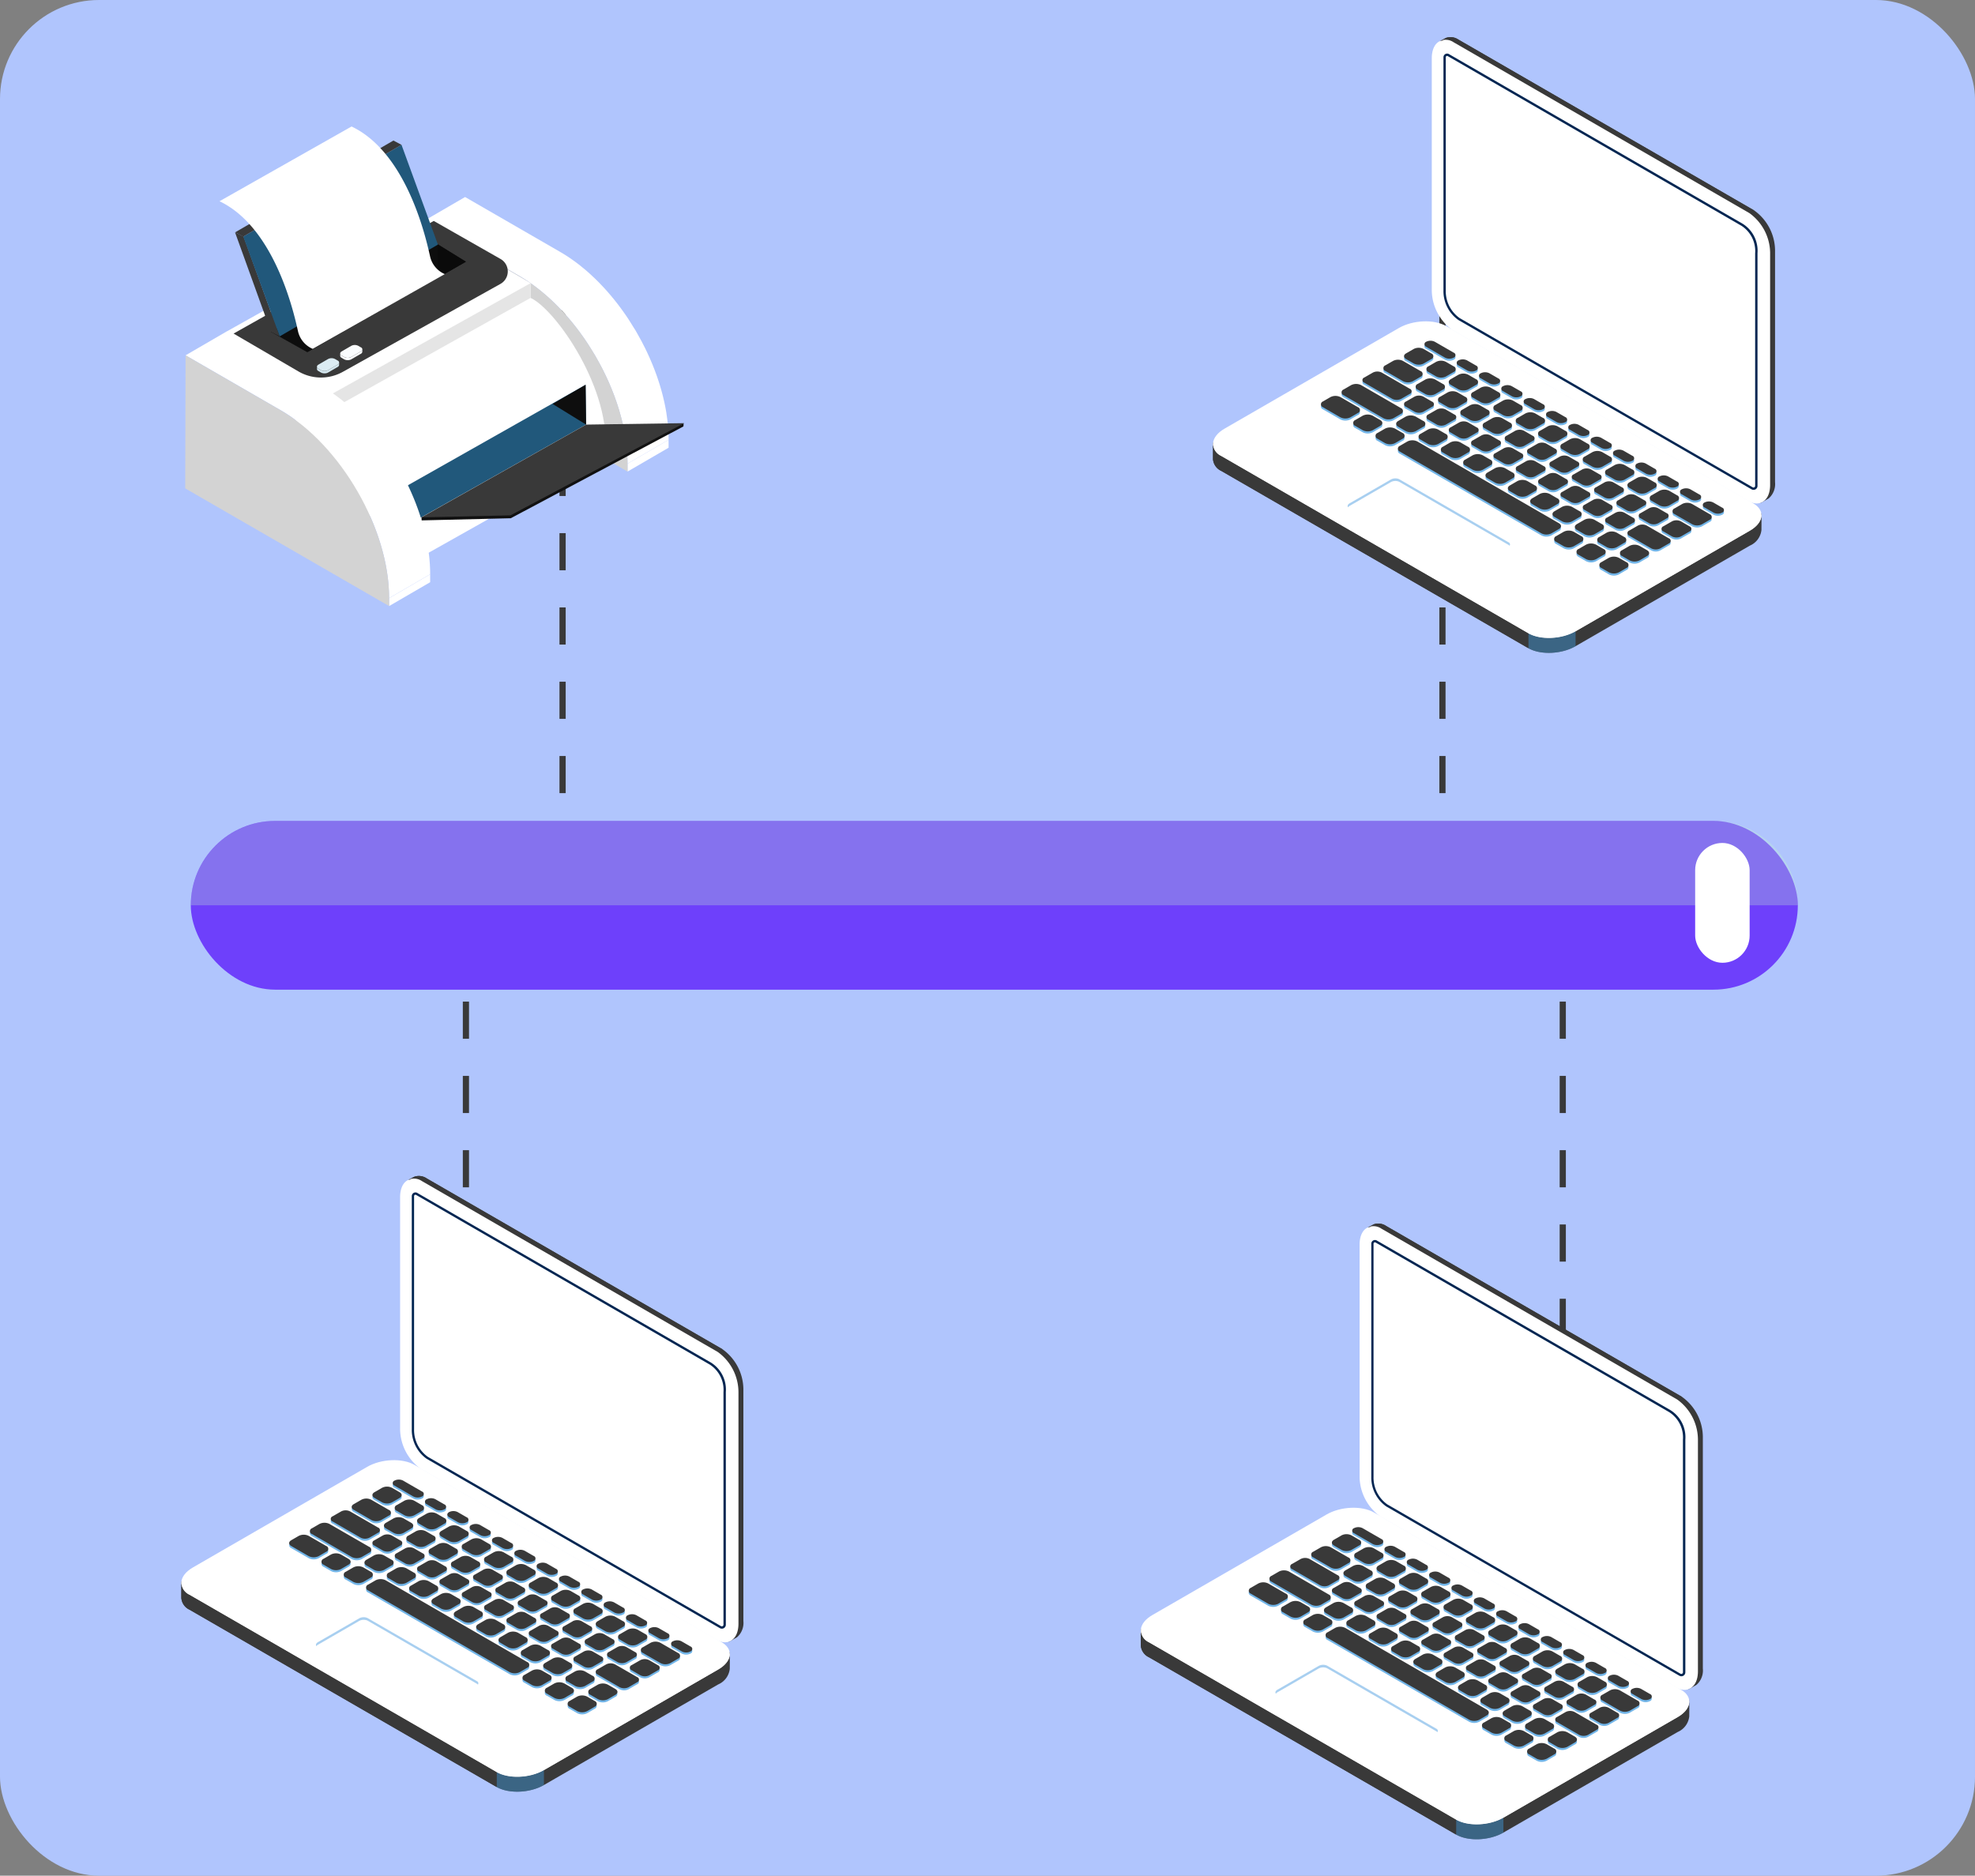 <svg xmlns="http://www.w3.org/2000/svg" xmlns:xlink="http://www.w3.org/1999/xlink" width="319" height="303" viewBox="0 0 319 303">
  <rect x="0" y="0" width="319" height="303" fill="#808080" stroke="none"/>
  <defs>
    <linearGradient id="linear-gradient" x1="-42.011" y1="-84.7" x2="-42.011" y2="-84.707" gradientUnits="objectBoundingBox">
      <stop offset="0" stop-color="#fff"/>
      <stop offset="1" stop-color="#d2e6ee"/>
    </linearGradient>
    <linearGradient id="linear-gradient-2" x1="-68.813" y1="-57.142" x2="-68.813" y2="-57.146" xlink:href="#linear-gradient"/>
    <linearGradient id="linear-gradient-3" x1="-73.928" y1="-60.728" x2="-73.928" y2="-60.733" xlink:href="#linear-gradient"/>
    <linearGradient id="linear-gradient-4" x1="-40.137" y1="-88.321" x2="-40.137" y2="-88.328" xlink:href="#linear-gradient"/>
    <linearGradient id="linear-gradient-5" x1="-65.774" y1="-59.611" x2="-65.774" y2="-59.616" xlink:href="#linear-gradient"/>
    <linearGradient id="linear-gradient-6" x1="-70.666" y1="-63.351" x2="-70.666" y2="-63.356" xlink:href="#linear-gradient"/>
    <linearGradient id="linear-gradient-7" x1="-41.88" y1="-88.473" x2="-41.88" y2="-88.48" xlink:href="#linear-gradient"/>
    <linearGradient id="linear-gradient-8" x1="-68.6" y1="-59.714" x2="-68.6" y2="-59.719" xlink:href="#linear-gradient"/>
    <linearGradient id="linear-gradient-9" x1="-73.7" y1="-63.461" x2="-73.7" y2="-63.466" xlink:href="#linear-gradient"/>
  </defs>
  <g id="Grupo_1093332" data-name="Grupo 1093332" transform="translate(-612.667 -6747)">
    <rect id="Rectángulo_388517" data-name="Rectángulo 388517" width="319" height="303" rx="16" transform="translate(612.667 6747)" fill="#b0c5fd"/>
    <g id="Grupo_55724" data-name="Grupo 55724" transform="translate(746.652 5782.254)">
      <line id="Línea_1634" data-name="Línea 1634" y2="89.301" transform="translate(-43.118 1014.87)" fill="none" stroke="#393939" stroke-miterlimit="10" stroke-width="1" stroke-dasharray="6 6"/>
      <line id="Línea_1635" data-name="Línea 1635" y2="89.301" transform="translate(-58.731 1114.547)" fill="none" stroke="#393939" stroke-miterlimit="10" stroke-width="1" stroke-dasharray="6 6"/>
      <line id="Línea_1636" data-name="Línea 1636" y2="89.301" transform="translate(118.431 1114.547)" fill="none" stroke="#393939" stroke-miterlimit="10" stroke-width="1" stroke-dasharray="6 6"/>
      <line id="Línea_1637" data-name="Línea 1637" y2="89.301" transform="translate(98.998 1014.87)" fill="none" stroke="#393939" stroke-miterlimit="10" stroke-width="1" stroke-dasharray="6 6"/>
      <rect id="Rectángulo_31146" data-name="Rectángulo 31146" width="259.569" height="27.262" rx="13.631" transform="translate(-103.17 1097.355)" fill="#6e40fb"/>
      <g id="Grupo_55723" data-name="Grupo 55723">
        <g id="Grupo_55712" data-name="Grupo 55712">
          <g id="Grupo_55711" data-name="Grupo 55711" style="isolation: isolate">
            <g id="Grupo_55709" data-name="Grupo 55709">
              <path id="Trazado_118826" data-name="Trazado 118826" d="M-32.628,1039.649l6.633-3.855,0,1.277-6.633,3.855Z" fill="#fff"/>
            </g>
            <path id="Trazado_118827" data-name="Trazado 118827" d="M-46.694,1011.688l.176.144q.76.624,1.5,1.306l.173.162q.745.7,1.46,1.458c.04.042.08.083.119.125q.763.815,1.488,1.685l.012.015a41.493,41.493,0,0,1,2.664,3.6c.243.368.472.747.7,1.124.2.318.4.632.588.956.088.151.171.306.257.459.306.541.6,1.085.886,1.637.031.061.063.121.094.181q.507,1.009.959,2.037l.045.105q.438,1.008.817,2.029c.017.045.034.089.05.133q.384,1.044.7,2.094c.013.042.024.083.037.125q.3,1.009.538,2.019c.015.063.03.126.044.19.159.693.3,1.385.406,2.072l.006.035q.165,1.041.249,2.066c.005.057.009.113.014.169.053.684.083,1.363.081,2.032l6.633-3.855q0-.394-.01-.793-.014-.423-.04-.85c-.008-.129-.021-.259-.031-.389,0-.056-.009-.112-.013-.168-.009-.1-.015-.2-.024-.3-.027-.286-.059-.574-.1-.861s-.079-.588-.126-.884l0-.024-.006-.034c-.044-.276-.091-.553-.143-.83q-.087-.457-.187-.917c-.023-.108-.05-.217-.075-.325l-.045-.192c-.032-.135-.061-.269-.094-.4q-.115-.466-.245-.933c-.063-.227-.131-.454-.2-.68l-.036-.126c-.013-.041-.024-.082-.036-.123-.093-.3-.191-.606-.292-.909s-.2-.6-.312-.9c-.02-.055-.042-.109-.062-.164l-.051-.136c-.069-.187-.138-.374-.211-.561q-.167-.428-.343-.854c-.085-.2-.174-.407-.262-.611l-.047-.108-.05-.119q-.189-.426-.387-.848-.217-.467-.449-.928c-.023-.047-.048-.093-.072-.14s-.063-.121-.094-.182c-.125-.245-.249-.491-.379-.734-.162-.3-.335-.6-.5-.9-.087-.154-.171-.31-.26-.463-.035-.06-.066-.122-.1-.182-.153-.261-.324-.512-.483-.77-.233-.378-.463-.757-.707-1.127-.039-.059-.074-.121-.113-.18q-.537-.8-1.108-1.578l-.005-.008h0q-.383-.52-.781-1.026-.324-.411-.656-.811l-.012-.015-.01-.012q-.334-.4-.679-.795t-.684-.758l-.114-.119c-.04-.043-.081-.084-.121-.126-.161-.171-.321-.342-.485-.509q-.366-.373-.741-.733c-.077-.073-.155-.143-.232-.216l-.174-.161c-.122-.114-.243-.23-.366-.341q-.388-.349-.782-.682c-.115-.1-.232-.189-.347-.284l-.177-.144c-.086-.07-.172-.142-.258-.211q-.384-.3-.772-.589c-.187-.137-.376-.269-.564-.4l-.1-.074c-.033-.022-.064-.046-.1-.068q-.371-.255-.747-.494t-.744-.455l-.172-.1-15.353-8.864-6.634,3.855,15.353,8.864c.6.343,1.181.718,1.76,1.118l.1.074C-47.749,1010.864-47.217,1011.266-46.694,1011.688Z" fill="#fff"/>
            <g id="Grupo_55710" data-name="Grupo 55710">
              <path id="Trazado_118828" data-name="Trazado 118828" d="M-50.153,1009.295c9.711,5.606,17.557,19.2,17.525,30.354l0,1.277-32.935-19.015.061-21.48Z" fill="#d3d3d3"/>
            </g>
          </g>
        </g>
        <path id="Trazado_118829" data-name="Trazado 118829" d="M-97.381,1018.3l31.876-17.87,17.216,10.056v2.379c4.106,1.882,13.2,14.98,12.028,25.176-.393.157-31.843,17.882-31.843,17.882Z" fill="#fff"/>
        <path id="Trazado_118830" data-name="Trazado 118830" d="M-71.162,1044.865-39.4,1026.9l.078,6.431L-70.535,1050.9Z" fill="#21587b"/>
        <path id="Trazado_118831" data-name="Trazado 118831" d="M-48.289,1010.487l-36.756,20.5,1.725,1.49,35.03-19.607Z" fill="#e5e5e5"/>
        <path id="Trazado_118832" data-name="Trazado 118832" d="M-105.985,1021.023" fill="#0b0b0b"/>
        <g id="Grupo_55716" data-name="Grupo 55716">
          <g id="Grupo_55715" data-name="Grupo 55715" style="isolation: isolate">
            <g id="Grupo_55713" data-name="Grupo 55713">
              <path id="Trazado_118833" data-name="Trazado 118833" d="M-71.137,1061.374l6.633-3.855,0,1.277-6.633,3.855Z" fill="#fff"/>
            </g>
            <path id="Trazado_118834" data-name="Trazado 118834" d="M-85.2,1033.413l.176.144c.507.415,1.006.852,1.5,1.306l.174.162q.744.7,1.459,1.458c.04.042.08.083.119.125q.764.814,1.488,1.685l.012.015a41.494,41.494,0,0,1,2.664,3.6c.243.368.473.747.7,1.124.2.318.4.632.588.956.088.151.171.306.258.459.305.541.6,1.085.885,1.637.031.061.063.121.094.181q.507,1.01.959,2.037l.045.1q.438,1.008.818,2.029c.016.045.033.089.05.133q.382,1.044.7,2.094c.013.042.024.083.037.125q.3,1.009.538,2.019l.045.19c.158.693.295,1.385.4,2.072l.006.035c.11.693.192,1.383.25,2.066,0,.057.009.113.013.169.053.684.083,1.363.081,2.032l6.634-3.855c0-.263,0-.527-.011-.793-.009-.282-.022-.566-.04-.85-.008-.129-.021-.259-.031-.389,0-.056-.009-.112-.013-.168-.009-.1-.014-.2-.024-.3-.027-.286-.059-.574-.1-.861s-.079-.589-.126-.884l0-.024-.006-.034c-.044-.276-.091-.553-.143-.83-.057-.3-.12-.611-.186-.917-.024-.108-.051-.217-.076-.325l-.045-.192c-.031-.135-.061-.269-.094-.4q-.115-.467-.245-.933c-.063-.227-.131-.454-.2-.68l-.036-.126c-.013-.041-.024-.082-.036-.123q-.14-.454-.292-.909t-.312-.9c-.02-.055-.042-.11-.062-.164s-.034-.091-.051-.136c-.069-.187-.138-.374-.21-.561q-.167-.427-.344-.854c-.085-.2-.173-.407-.262-.611-.016-.036-.031-.072-.047-.109s-.033-.078-.05-.118c-.126-.284-.254-.567-.387-.848q-.217-.467-.449-.928c-.023-.047-.048-.093-.072-.14l-.094-.182c-.125-.245-.249-.491-.379-.734-.162-.3-.335-.6-.5-.9-.087-.154-.17-.31-.26-.463-.035-.06-.066-.122-.1-.182-.154-.261-.325-.512-.484-.77-.233-.378-.463-.757-.707-1.127-.039-.059-.074-.121-.113-.18q-.537-.8-1.108-1.578l0-.008h0q-.384-.521-.782-1.026-.323-.411-.656-.811l-.012-.015-.01-.012q-.334-.4-.679-.8t-.684-.758l-.114-.119-.12-.126c-.162-.171-.322-.342-.485-.509q-.368-.374-.742-.733c-.077-.073-.155-.143-.232-.216l-.174-.161c-.122-.114-.243-.23-.366-.341q-.389-.349-.782-.682c-.115-.1-.231-.189-.347-.284l-.177-.144c-.086-.07-.171-.142-.258-.211q-.384-.3-.772-.589c-.187-.137-.376-.269-.564-.4l-.1-.074c-.033-.022-.064-.046-.1-.068q-.371-.255-.746-.494t-.745-.455l-.172-.1-15.353-8.864-6.633,3.855,15.352,8.864c.6.343,1.182.718,1.76,1.118l.1.074Q-85.988,1032.777-85.2,1033.413Z" fill="#fff"/>
            <g id="Grupo_55714" data-name="Grupo 55714">
              <path id="Trazado_118835" data-name="Trazado 118835" d="M-88.662,1031.02c9.711,5.606,17.557,19.2,17.525,30.354l0,1.277-32.935-19.015.061-21.48Z" fill="#d3d3d3"/>
            </g>
          </g>
        </g>
        <path id="Trazado_118836" data-name="Trazado 118836" d="M-39.32,1033.336-44.732,1030l5.333-3.1Z" fill="#0e0e0e"/>
        <path id="Trazado_118837" data-name="Trazado 118837" d="M-65.908,1048.316l.029.495,14.392-.348L-23.6,1033.63l.039-.51Z" fill="#111"/>
        <path id="Trazado_118838" data-name="Trazado 118838" d="M-39.32,1033.336l-26.588,14.98,14.353-.314,28.078-14.9Z" fill="#393939"/>
        <path id="Trazado_118839" data-name="Trazado 118839" d="M-96.26,1018.631l10.473,6.113a7.232,7.232,0,0,0,7.172.07l25.461-14.206a2.31,2.31,0,0,0,.018-4.025l-10.791-6.148Z" fill="#393939"/>
        <g id="Grupo_55719" data-name="Grupo 55719">
          <g id="Grupo_55718" data-name="Grupo 55718" style="isolation: isolate">
            <path id="Trazado_118840" data-name="Trazado 118840" d="M-82.733,1024.149l0,.006a.519.519,0,0,0,.169.148l.418.243a.93.93,0,0,0,.245.094l.038.01a1.432,1.432,0,0,0,.279.031h.011a1.342,1.342,0,0,0,.293-.033l.011,0a1,1,0,0,0,.261-.1l1.556-.9a.405.405,0,0,0,.238-.332v.384a.4.4,0,0,1-.238.331l-1.556.9a1.013,1.013,0,0,1-.114.054c-.031.012-.064.023-.1.033-.016.005-.033.008-.05.012l-.011,0-.023.005a.72.72,0,0,1-.08.014c-.026,0-.053.007-.079.009l-.081,0h-.083c-.031,0-.061,0-.091-.006s-.07-.008-.1-.014l-.043-.011-.038-.009c-.024-.006-.049-.011-.072-.018a.912.912,0,0,1-.173-.076l-.418-.243-.01-.006a.609.609,0,0,1-.1-.073.494.494,0,0,1-.049-.053l-.011-.016,0-.006c0-.009-.012-.017-.016-.025a.31.31,0,0,1-.022-.045.38.38,0,0,1-.013-.045.358.358,0,0,1-.005-.046v-.391A.3.3,0,0,0-82.733,1024.149Z" fill="#d4e7ef"/>
            <g id="Grupo_55717" data-name="Grupo 55717">
              <path id="Trazado_118841" data-name="Trazado 118841" d="M-82.551,1023.648c-.312.18-.32.475-.009.655l.418.243a1.267,1.267,0,0,0,1.138,0l1.556-.9a.349.349,0,0,0,0-.66l-.418-.242a1.239,1.239,0,0,0-1.132,0Z" fill="#dcecf3"/>
            </g>
          </g>
        </g>
        <g id="Grupo_55722" data-name="Grupo 55722">
          <g id="Grupo_55721" data-name="Grupo 55721" style="isolation: isolate">
            <path id="Trazado_118842" data-name="Trazado 118842" d="M-78.983,1022.017l0,.006a.531.531,0,0,0,.169.148l.418.243a.93.93,0,0,0,.245.094l.038.009a1.292,1.292,0,0,0,.279.031h.011a1.417,1.417,0,0,0,.293-.033l.011,0a.967.967,0,0,0,.261-.1l1.556-.9a.4.4,0,0,0,.238-.331v.383a.4.4,0,0,1-.238.332l-1.556.9a.857.857,0,0,1-.114.055c-.031.012-.064.023-.1.033l-.05.012-.011,0-.023.006c-.026.006-.053.01-.08.014s-.053.007-.079.009-.054,0-.081,0h-.084q-.045,0-.09-.006c-.035,0-.07-.008-.1-.015-.014,0-.027-.007-.042-.01l-.038-.009c-.024-.007-.049-.011-.072-.018a.907.907,0,0,1-.173-.077l-.418-.242-.01-.006a.672.672,0,0,1-.1-.073.483.483,0,0,1-.049-.053l-.011-.016,0-.007-.017-.024a.446.446,0,0,1-.021-.045.379.379,0,0,1-.013-.045.25.25,0,0,1-.005-.047v-.39A.3.3,0,0,0-78.983,1022.017Z" fill="#fafcfe"/>
            <g id="Grupo_55720" data-name="Grupo 55720">
              <path id="Trazado_118843" data-name="Trazado 118843" d="M-78.8,1021.515c-.312.181-.32.476-.009.656l.418.243a1.267,1.267,0,0,0,1.138,0l1.556-.9a.348.348,0,0,0,0-.659l-.418-.243a1.242,1.242,0,0,0-1.132,0Z" fill="#fafcfe"/>
            </g>
          </g>
        </g>
        <path id="Trazado_118844" data-name="Trazado 118844" d="M-90.221,1018.356l5.882,3.294,25.607-14.627-5.608-3.49Z" fill="#0d0d0d"/>
        <path id="Trazado_118845" data-name="Trazado 118845" d="M-90.221,1018.356l-5.8-16.078,1.377.672,5.838,16.132Z" fill="#393939"/>
        <path id="Trazado_118846" data-name="Trazado 118846" d="M-88.809,1019.082l25.558-14.823-5.882-16.117-25.558,14.823Z" fill="#21587b"/>
        <path id="Trazado_118847" data-name="Trazado 118847" d="M-96,1002.273l25.558-14.823,1.309.691-25.558,14.823Z" fill="#393939"/>
        <path id="Trazado_118848" data-name="Trazado 118848" d="M-63.251,1004.258v5.353l4.52-2.588Z" fill="#0a0a0a"/>
        <path id="Trazado_118849" data-name="Trazado 118849" d="M-77.2,985.18c9.255,4.393,12.235,19.059,12.706,21.1a4.071,4.071,0,0,0,2.353,2.745L-83.476,1021.1a4.071,4.071,0,0,1-2.353-2.745c-.47-2.039-3.451-16.705-12.7-21.1Z" fill="#fff"/>
      </g>
      <path id="Trazado_118850" data-name="Trazado 118850" d="M142.768,1097.355H-89.539a13.671,13.671,0,0,0-13.631,13.631H156.4A13.671,13.671,0,0,0,142.768,1097.355Z" fill="#c6facc" opacity="0.27"/>
      <rect id="Rectángulo_31147" data-name="Rectángulo 31147" width="8.799" height="19.357" rx="4.399" transform="translate(139.816 1100.917)" fill="#fff"/>
      <g id="Group_35152" data-name="Group 35152">
        <path id="Path_86482" data-name="Path 86482" d="M112.86,1069.446l-49.6-28.636a2.288,2.288,0,0,1-1.322-1.88v-2.456c.016-.857.649.631,1.871-.074l28.149-16.251c2.261-1.306,5.682-1.448,7.641-.317l49.6,28.636c.654.378,1.129-1.224,1.3-.716.057.171.021,2.418.024,2.6a3.112,3.112,0,0,1-1.87,2.534L120.5,1069.13C118.24,1070.436,114.819,1070.577,112.86,1069.446Z" fill="#393939"/>
        <path id="Path_86483" data-name="Path 86483" d="M112.86,1067.035l-49.6-28.636c-1.958-1.131-1.712-3.106.549-4.412l28.149-16.251c2.261-1.306,5.682-1.447,7.641-.317l49.6,28.637c1.959,1.13,1.713,3.1-.549,4.412l-28.147,16.25C118.24,1068.024,114.819,1068.166,112.86,1067.035Z" fill="url(#linear-gradient)"/>
        <path id="Path_86484" data-name="Path 86484" d="M112.86,1069.447c1.959,1.131,5.38.99,7.642-.316v-2.412c-2.262,1.306-5.682,1.447-7.642.317Z" fill="#3f92d1" opacity="0.5" style="isolation: isolate"/>
        <path id="Path_86485" data-name="Path 86485" d="M112.86,1067.035l-49.6-28.636a2.209,2.209,0,0,1-1.311-2.062,1.023,1.023,0,0,0-.011.136v2.456a2.285,2.285,0,0,0,1.323,1.88l49.6,28.637Z" fill="#393939"/>
        <path id="Path_86486" data-name="Path 86486" d="M148.65,1050.058,120.5,1066.309c-2.262,1.306-5.683,1.447-7.642.317l-49.6-28.636a2.34,2.34,0,0,1-1.307-1.736,2.187,2.187,0,0,0,1.307,2.145l49.6,28.636c1.959,1.131,5.38.99,7.642-.316l28.148-16.251c1.324-.765,1.952-1.758,1.857-2.677A3.34,3.34,0,0,1,148.65,1050.058Z" fill="#fff"/>
        <path id="Path_86487" data-name="Path 86487" d="M101.57,1057.032,83.918,1046.84c-.354-.2-.309-.56.1-.8l6.627-3.825a1.534,1.534,0,0,1,1.379-.057l17.654,10.19c.353.2.308.56-.1.8l-6.628,3.826A1.531,1.531,0,0,1,101.57,1057.032Z" fill="#fff" opacity="0.3" style="isolation: isolate"/>
        <path id="Path_86488" data-name="Path 86488" d="M84.017,1046.463l6.627-3.827a1.531,1.531,0,0,1,1.379-.057l17.652,10.192a.533.533,0,0,1,.163.143.368.368,0,0,0-.08-.516.351.351,0,0,0-.083-.045L92.023,1042.16a1.534,1.534,0,0,0-1.379.058l-6.627,3.826c-.325.188-.415.45-.262.653A.764.764,0,0,1,84.017,1046.463Z" fill="#a8cff0"/>
        <path id="Path_86489" data-name="Path 86489" d="M96.371,1021.1l3.041,1.755a1.548,1.548,0,0,0,1.4,0,.426.426,0,0,0,0-.807l-3.042-1.756a1.542,1.542,0,0,0-1.4,0,.426.426,0,0,0,.006.807Zm5.209,3.007,1.441.83a1.54,1.54,0,0,0,1.4,0,.426.426,0,0,0,0-.806l-1.441-.831a1.548,1.548,0,0,0-1.4,0,.426.426,0,0,0,.005.807Zm3.607,2.083,1.441.832a1.545,1.545,0,0,0,1.4,0,.425.425,0,0,0,0-.806l-1.442-.831a1.543,1.543,0,0,0-1.4,0,.425.425,0,0,0,.005.8Zm3.607,2.083,1.442.83a1.54,1.54,0,0,0,1.4,0,.425.425,0,0,0,0-.805l-1.441-.833a1.543,1.543,0,0,0-1.4,0,.425.425,0,0,0,0,.808Zm3.608,2.083,1.441.83a1.549,1.549,0,0,0,1.4,0,.426.426,0,0,0,0-.807l-1.441-.83a1.549,1.549,0,0,0-1.4,0,.427.427,0,0,0,0,.807Zm3.608,2.082,1.441.833a1.543,1.543,0,0,0,1.4,0,.426.426,0,0,0,0-.807l-1.441-.83a1.549,1.549,0,0,0-1.4,0,.426.426,0,0,0,.005.805Zm3.607,2.083,1.441.832a1.542,1.542,0,0,0,1.4,0,.425.425,0,0,0-.005-.805l-1.441-.833a1.543,1.543,0,0,0-1.4,0,.425.425,0,0,0,0,.806Zm3.608,2.083,1.441.831a1.545,1.545,0,0,0,1.4,0,.425.425,0,0,0,.263-.541.43.43,0,0,0-.268-.265l-1.441-.832a1.542,1.542,0,0,0-1.4,0,.426.426,0,0,0,0,.808Zm3.608,2.083,1.441.83a1.54,1.54,0,0,0,1.4,0,.426.426,0,0,0,0-.806l-1.442-.831a1.543,1.543,0,0,0-1.4,0,.425.425,0,0,0,0,.806Zm3.607,2.083,1.44.832a1.545,1.545,0,0,0,1.4,0,.425.425,0,0,0,0-.806l-1.441-.831a1.545,1.545,0,0,0-1.4,0,.426.426,0,0,0,.005.805Zm3.607,2.083,1.441.83a1.542,1.542,0,0,0,1.4,0c.384-.221.382-.582,0-.806l-1.441-.83a1.54,1.54,0,0,0-1.4,0,.425.425,0,0,0,.005.8Zm3.608,2.083,1.441.83a1.546,1.546,0,0,0,1.4,0,.426.426,0,0,0,0-.807l-1.441-.83a1.542,1.542,0,0,0-1.4,0,.426.426,0,0,0,.005.806Zm3.683,2.126,1.441.832a1.543,1.543,0,0,0,1.4,0,.426.426,0,0,0,0-.806l-1.441-.831a1.545,1.545,0,0,0-1.4,0,.425.425,0,0,0,.005.8Zm-48.212-23.975,1.248.72a1.758,1.758,0,0,0,1.589,0l1.24-.716c.438-.253.435-.663-.005-.918l-1.247-.72a1.757,1.757,0,0,0-1.59,0l-1.239.715a.484.484,0,0,0,0,.917Zm6.445,2.8,1.24-.715a.485.485,0,0,0,0-.918l-1.248-.72a1.758,1.758,0,0,0-1.589,0l-1.24.716a.484.484,0,0,0,.005.917l1.248.721a1.759,1.759,0,0,0,1.589,0Zm.771,1.36,1.247.72a1.755,1.755,0,0,0,1.589,0l1.24-.716a.484.484,0,0,0,0-.918l-1.247-.721a1.755,1.755,0,0,0-1.589,0l-1.24.715c-.438.252-.436.662.005.917Zm3.606,2.083,1.248.721a1.757,1.757,0,0,0,1.59,0l1.24-.715a.485.485,0,0,0,0-.918l-1.248-.72a1.755,1.755,0,0,0-1.589,0l-1.24.716c-.437.25-.435.662,0,.917Zm7.681,1.173-1.248-.72a1.755,1.755,0,0,0-1.589,0l-1.24.716a.485.485,0,0,0,0,.918l1.248.72a1.754,1.754,0,0,0,1.59,0l1.239-.716a.485.485,0,0,0-.005-.919Zm3.607,2.082-1.247-.72a1.76,1.76,0,0,0-1.59,0l-1.24.716a.485.485,0,0,0,.005.918l1.248.72a1.752,1.752,0,0,0,1.589,0l1.24-.716a.485.485,0,0,0,0-.919Zm3.608,2.083-1.247-.72a1.76,1.76,0,0,0-1.59,0l-1.24.716a.484.484,0,0,0,.005.917l1.247.721a1.76,1.76,0,0,0,1.59,0l1.24-.716a.486.486,0,0,0,0-.92Zm3.607,2.083-1.247-.72a1.755,1.755,0,0,0-1.589,0l-1.24.716a.485.485,0,0,0,0,.918l1.248.72a1.758,1.758,0,0,0,1.589,0l1.24-.716a.486.486,0,0,0-.005-.92Zm3.608,2.083-1.248-.72a1.76,1.76,0,0,0-1.59,0l-1.239.716a.484.484,0,0,0,0,.917l1.248.721a1.755,1.755,0,0,0,1.589,0l1.24-.715a.485.485,0,0,0-.005-.919Zm3.607,2.083-1.247-.72a1.754,1.754,0,0,0-1.59,0l-1.24.716a.484.484,0,0,0,.005.917l1.248.72a1.755,1.755,0,0,0,1.589,0l1.24-.716a.486.486,0,0,0-.005-.92Zm-.464,2.993,1.248.72a1.752,1.752,0,0,0,1.589,0l1.24-.715a.485.485,0,0,0-.005-.918l-1.248-.72a1.752,1.752,0,0,0-1.589,0l-1.24.716c-.437.25-.435.661,0,.915Zm7.68,1.173-1.247-.721a1.757,1.757,0,0,0-1.59,0l-1.24.716a.485.485,0,0,0,.005.918l1.248.72a1.758,1.758,0,0,0,1.589,0l1.24-.716a.486.486,0,0,0-.006-.919Zm5.284,3.05-2.849-1.645a1.759,1.759,0,0,0-1.589,0l-1.24.716a.484.484,0,0,0,0,.917l2.848,1.645a1.754,1.754,0,0,0,1.59,0l1.24-.716a.485.485,0,0,0-.006-.919Zm-52.378-23.122,2.848,1.645a1.76,1.76,0,0,0,1.59,0l1.239-.716a.484.484,0,0,0,0-.918l-2.848-1.645a1.758,1.758,0,0,0-1.589,0l-1.24.716a.483.483,0,0,0,0,.916ZM95,1028.022l1.248.72a1.752,1.752,0,0,0,1.589,0l1.24-.716a.484.484,0,0,0,0-.917l-1.247-.72a1.757,1.757,0,0,0-1.59,0l-1.24.716a.483.483,0,0,0,0,.916Zm4.855,2.8a1.754,1.754,0,0,0,1.59,0l1.24-.716a.484.484,0,0,0,0-.917l-1.247-.72a1.754,1.754,0,0,0-1.59,0l-1.24.716a.484.484,0,0,0,0,.917Zm3.608,2.083a1.757,1.757,0,0,0,1.59,0l1.239-.716a.485.485,0,0,0-.005-.918l-1.247-.721a1.76,1.76,0,0,0-1.59,0l-1.24.716a.485.485,0,0,0,0,.918Zm3.6-.271-1.242.715a.484.484,0,0,0,.005.917l1.248.721a1.758,1.758,0,0,0,1.589,0l1.239-.716a.484.484,0,0,0,0-.917l-1.248-.721a1.754,1.754,0,0,0-1.59,0Zm3.683,2.039-1.392.8a.438.438,0,0,0,0,.83l1.4.809a1.586,1.586,0,0,0,1.437,0l1.392-.8a.438.438,0,0,0,0-.83l-1.4-.809a1.59,1.59,0,0,0-1.439,0Zm3.608,2.083-1.392.8a.437.437,0,0,0,0,.83l1.4.808a1.586,1.586,0,0,0,1.436,0l1.393-.8a.438.438,0,0,0,0-.83l-1.4-.808a1.587,1.587,0,0,0-1.439,0Zm3.608,2.083-1.393.8a.438.438,0,0,0,.005.83l1.4.809a1.584,1.584,0,0,0,1.436,0l1.393-.8a.438.438,0,0,0,.273-.555.433.433,0,0,0-.278-.275l-1.4-.81a1.59,1.59,0,0,0-1.439,0Zm3.607,2.083-1.392.8a.437.437,0,0,0,0,.83l1.4.808a1.587,1.587,0,0,0,1.436,0l1.393-.8a.438.438,0,0,0,.273-.555.433.433,0,0,0-.278-.275l-1.4-.81a1.592,1.592,0,0,0-1.44,0Zm3.608,2.083-1.393.8a.439.439,0,0,0,0,.831l1.4.808a1.587,1.587,0,0,0,1.436,0l1.393-.8a.438.438,0,0,0,0-.83l-1.4-.809a1.589,1.589,0,0,0-1.44,0Zm5.057,4.527,1.392-.8a.438.438,0,0,0-.005-.83l-1.4-.809a1.586,1.586,0,0,0-1.437,0l-1.392.8a.437.437,0,0,0,0,.83l1.4.809a1.586,1.586,0,0,0,1.433,0Zm3.607,2.082,1.393-.8a.438.438,0,0,0,.273-.555.433.433,0,0,0-.278-.275l-1.4-.81a1.592,1.592,0,0,0-1.437,0l-1.391.8a.437.437,0,0,0,0,.83l1.4.809a1.585,1.585,0,0,0,1.434,0Zm5.071.493-1.4-.808a1.587,1.587,0,0,0-1.436,0l-1.393.8a.437.437,0,0,0,0,.83l1.4.809a1.584,1.584,0,0,0,1.436,0l1.392-.8a.438.438,0,0,0-.007-.832ZM86.37,1026.9l4.523,2.612a1.59,1.59,0,0,0,1.436,0l1.393-.8a.437.437,0,0,0,0-.83l-4.523-2.612a1.587,1.587,0,0,0-1.436,0l-1.392.8a.438.438,0,0,0,0,.829Zm6.729,3.886,1.4.808a1.589,1.589,0,0,0,1.437,0l1.392-.8a.439.439,0,0,0-.005-.831l-1.4-.808a1.588,1.588,0,0,0-1.437,0l-1.392.8a.438.438,0,0,0,0,.829Zm3.608,2.083,1.4.808a1.587,1.587,0,0,0,1.436,0l1.392-.8a.438.438,0,0,0,0-.83l-1.4-.809a1.584,1.584,0,0,0-1.436,0l-1.392.8a.438.438,0,0,0,0,.829Zm3.608,2.082,1.4.809a1.587,1.587,0,0,0,1.436,0l1.393-.8a.437.437,0,0,0,0-.83l-1.4-.81a1.584,1.584,0,0,0-1.436,0l-1.392.8a.438.438,0,0,0,0,.829Zm6.444,2.9,1.393-.8a.438.438,0,0,0,0-.831l-1.4-.809a1.59,1.59,0,0,0-1.436,0l-1.393.8a.438.438,0,0,0,0,.83l1.4.809a1.589,1.589,0,0,0,1.434,0Zm3.608,2.083,1.393-.8a.438.438,0,0,0-.005-.83l-1.4-.809a1.589,1.589,0,0,0-1.437,0l-1.392.8a.437.437,0,0,0,0,.83l1.4.809a1.587,1.587,0,0,0,1.433,0Zm3.608,2.082,1.392-.8a.438.438,0,0,0,0-.831l-1.4-.808a1.589,1.589,0,0,0-1.437,0l-1.392.8a.437.437,0,0,0,0,.83l1.4.808a1.587,1.587,0,0,0,1.433,0Zm3.607,2.083,1.393-.8a.438.438,0,0,0,0-.83l-1.4-.809a1.589,1.589,0,0,0-1.437,0l-1.392.8a.438.438,0,0,0,.005.831l1.4.809a1.592,1.592,0,0,0,1.434,0Zm3.608,2.083,1.392-.8a.437.437,0,0,0,0-.83l-1.4-.809a1.589,1.589,0,0,0-1.437,0l-1.392.8a.437.437,0,0,0,0,.83l1.4.809a1.587,1.587,0,0,0,1.433,0Zm3.607,2.083,1.392-.8a.438.438,0,0,0,0-.83l-1.4-.809a1.592,1.592,0,0,0-1.437,0l-1.391.8a.438.438,0,0,0,0,.831l1.4.808a1.583,1.583,0,0,0,1.433,0Zm.77,1.271,1.4.809a1.589,1.589,0,0,0,1.437,0l1.392-.8a.438.438,0,0,0,0-.83l-1.4-.809a1.588,1.588,0,0,0-1.437,0l-1.392.805a.437.437,0,0,0,0,.826Zm9.994,2.51L132,1049.982a1.59,1.59,0,0,0-1.436,0l-1.393.8a.438.438,0,0,0,0,.83l3.563,2.058a1.59,1.59,0,0,0,1.436,0l1.392-.807a.438.438,0,0,0-.006-.829Zm-52.519-23.11,6.418,3.7a1.792,1.792,0,0,0,1.623,0l1.206-.7a.494.494,0,0,0,0-.936l-6.418-3.706a1.792,1.792,0,0,0-1.623,0l-1.207.7c-.449.255-.447.673,0,.934Zm8.812,5.085,1.213.7a1.792,1.792,0,0,0,1.623,0l1.207-.7a.494.494,0,0,0-.005-.936l-1.214-.7a1.8,1.8,0,0,0-1.623,0l-1.207.7c-.449.258-.447.676,0,.936Zm3.607,2.083,1.214.7a1.8,1.8,0,0,0,1.623,0l1.207-.7a.5.5,0,0,0,0-.937l-1.214-.7a1.792,1.792,0,0,0-1.623,0l-1.207.7a.494.494,0,0,0,0,.936Zm3.605,2.082,1.214.7a1.792,1.792,0,0,0,1.623,0l1.207-.7a.5.5,0,0,0,0-.937l-1.214-.7a1.792,1.792,0,0,0-1.623,0l-1.207.7A.494.494,0,0,0,99.066,1038.18Zm3.608,2.083,1.214.7a1.792,1.792,0,0,0,1.623,0l1.207-.7a.494.494,0,0,0-.005-.936l-1.215-.7a1.8,1.8,0,0,0-1.623,0l-1.206.7c-.447.256-.445.676,0,.936Zm3.607,2.083,1.215.7a1.792,1.792,0,0,0,1.623,0l1.206-.7a.494.494,0,0,0,0-.937l-1.214-.7a1.789,1.789,0,0,0-1.623,0l-1.207.7c-.447.257-.444.677,0,.937Zm3.608,2.083,1.214.7a1.793,1.793,0,0,0,1.622,0l1.207-.7a.5.5,0,0,0,0-.937l-1.214-.7a1.79,1.79,0,0,0-1.622,0l-1.207.7c-.448.258-.445.677,0,.936Zm3.608,2.082,1.213.7a1.792,1.792,0,0,0,1.623,0l1.207-.7a.494.494,0,0,0,0-.936l-1.214-.7a1.8,1.8,0,0,0-1.623,0l-1.207.7a.5.5,0,0,0,.005.938Zm3.607,2.084,1.214.7a1.792,1.792,0,0,0,1.623,0l1.206-.7a.5.5,0,0,0,0-.937l-1.215-.7a1.792,1.792,0,0,0-1.623,0l-1.206.7a.493.493,0,0,0,0,.935Zm3.607,2.082,1.215.7a1.793,1.793,0,0,0,1.622,0l1.207-.7a.494.494,0,0,0,0-.936l-1.214-.7a1.8,1.8,0,0,0-1.623,0l-1.207.7c-.447.257-.445.677,0,.937Zm3.608,2.083,1.214.7a1.792,1.792,0,0,0,1.623,0l1.207-.7a.5.5,0,0,0-.005-.937l-1.214-.7a1.8,1.8,0,0,0-1.623,0l-1.207.7a.494.494,0,0,0,0,.936Zm7.726,1.2-1.214-.7a1.8,1.8,0,0,0-1.623,0l-1.206.7a.5.5,0,0,0,0,.937l1.214.7a1.792,1.792,0,0,0,1.623,0l1.207-.7a.494.494,0,0,0-.006-.937Zm-46.707-23.108-2.815-1.626a1.792,1.792,0,0,0-1.623,0l-1.207.7a.5.5,0,0,0,0,.937l2.815,1.626a1.8,1.8,0,0,0,1.623,0l1.207-.7A.5.5,0,0,0,85.338,1030.851Zm3.607,2.083-1.214-.7a1.792,1.792,0,0,0-1.623,0l-1.207.7a.5.5,0,0,0,.006.937l1.214.7a1.793,1.793,0,0,0,1.622,0l1.207-.7A.494.494,0,0,0,88.945,1032.934Zm3.608,2.083-1.214-.7a1.792,1.792,0,0,0-1.623,0l-1.207.7a.5.5,0,0,0,0,.937l1.214.7a1.8,1.8,0,0,0,1.623,0l1.207-.7a.5.5,0,0,0,0-.937Zm25.253,14.579-22.86-13.2a1.792,1.792,0,0,0-1.623,0l-1.206.7a.5.5,0,0,0,.005.937l22.858,13.2a1.8,1.8,0,0,0,1.623,0l1.207-.7A.5.5,0,0,0,117.806,1049.6Zm3.607,2.084-1.214-.7a1.792,1.792,0,0,0-1.623,0l-1.206.7a.5.5,0,0,0,0,.937l1.215.7a1.792,1.792,0,0,0,1.623,0l1.206-.7a.5.5,0,0,0,0-.938Zm3.607,2.082-1.213-.7a1.792,1.792,0,0,0-1.623,0l-1.207.7c-.447.258-.444.677.005.937l1.214.7a1.792,1.792,0,0,0,1.623,0l1.206-.7a.494.494,0,0,0-.005-.937Zm3.683,2.126-1.214-.7a1.8,1.8,0,0,0-1.623,0l-1.207.7a.5.5,0,0,0,.005.937l1.214.7a1.8,1.8,0,0,0,1.623,0l1.206-.7a.494.494,0,0,0,0-.937Z" fill="#72b5e8"/>
        <path id="Path_86490" data-name="Path 86490" d="M96.371,1020.763l3.041,1.757a1.542,1.542,0,0,0,1.4,0,.425.425,0,0,0,0-.806l-3.042-1.757a1.545,1.545,0,0,0-1.4,0,.426.426,0,0,0,.006.8Zm5.209,3.007,1.441.832a1.543,1.543,0,0,0,1.4,0,.426.426,0,0,0,0-.806l-1.441-.831a1.545,1.545,0,0,0-1.4,0,.425.425,0,0,0,.005.8Zm3.607,2.083,1.441.83a1.542,1.542,0,0,0,1.4,0,.425.425,0,0,0,0-.805l-1.442-.833a1.543,1.543,0,0,0-1.4,0,.427.427,0,0,0,.005.808Zm3.607,2.083,1.442.83a1.546,1.546,0,0,0,1.4,0,.426.426,0,0,0,0-.807l-1.441-.832a1.54,1.54,0,0,0-1.4,0,.425.425,0,0,0,0,.808Zm3.608,2.082,1.441.831a1.545,1.545,0,0,0,1.4,0,.425.425,0,0,0,0-.806l-1.441-.83a1.542,1.542,0,0,0-1.4,0,.426.426,0,0,0,0,.806Zm3.608,2.083,1.441.833a1.545,1.545,0,0,0,1.4,0,.426.426,0,0,0,0-.807l-1.441-.83a1.545,1.545,0,0,0-1.4,0,.425.425,0,0,0,.005.8Zm3.607,2.083,1.441.831a1.545,1.545,0,0,0,1.4,0,.425.425,0,0,0-.005-.806l-1.441-.832a1.537,1.537,0,0,0-1.4,0,.425.425,0,0,0,0,.807Zm3.608,2.083,1.441.83a1.542,1.542,0,0,0,1.4,0,.425.425,0,0,0-.005-.806l-1.441-.831a1.542,1.542,0,0,0-1.4,0,.425.425,0,0,0,0,.806Zm3.608,2.083,1.441.83a1.546,1.546,0,0,0,1.4,0,.427.427,0,0,0,0-.807l-1.442-.83a1.546,1.546,0,0,0-1.4,0,.426.426,0,0,0,0,.807Zm3.607,2.082,1.44.833a1.545,1.545,0,0,0,1.4,0,.426.426,0,0,0,0-.807l-1.441-.83a1.545,1.545,0,0,0-1.4,0,.425.425,0,0,0,.005.8Zm3.607,2.084,1.441.83a1.545,1.545,0,0,0,1.4,0,.425.425,0,0,0,0-.806l-1.441-.832a1.543,1.543,0,0,0-1.4,0,.426.426,0,0,0,.005.809Zm3.608,2.082,1.441.831a1.543,1.543,0,0,0,1.4,0,.425.425,0,0,0,.264-.541.43.43,0,0,0-.268-.265l-1.441-.83a1.542,1.542,0,0,0-1.4,0,.426.426,0,0,0,.005.806Zm3.683,2.127,1.441.83a1.543,1.543,0,0,0,1.4,0,.426.426,0,0,0,0-.806l-1.441-.832a1.545,1.545,0,0,0-1.4,0,.425.425,0,0,0,.005.807ZM93.126,1022.75l1.248.72a1.758,1.758,0,0,0,1.589,0l1.24-.716a.484.484,0,0,0-.005-.917l-1.247-.721a1.76,1.76,0,0,0-1.59,0l-1.239.716c-.438.251-.436.662,0,.916Zm6.445,2.805,1.24-.715a.485.485,0,0,0,0-.918l-1.248-.72a1.758,1.758,0,0,0-1.589,0l-1.24.716a.484.484,0,0,0,.005.917l1.248.721a1.752,1.752,0,0,0,1.589,0Zm.771,1.36,1.247.721a1.755,1.755,0,0,0,1.589,0l1.24-.715a.485.485,0,0,0,0-.919l-1.247-.72a1.758,1.758,0,0,0-1.589,0l-1.24.716c-.438.251-.436.662.005.917Zm3.606,2.083,1.248.721a1.757,1.757,0,0,0,1.59,0l1.24-.715a.485.485,0,0,0,0-.918l-1.248-.72a1.755,1.755,0,0,0-1.589,0l-1.24.716a.483.483,0,0,0,0,.916Zm7.681,1.173-1.248-.72a1.752,1.752,0,0,0-1.589,0l-1.24.716a.484.484,0,0,0,0,.917l1.248.72a1.754,1.754,0,0,0,1.59,0l1.239-.716a.485.485,0,0,0-.005-.919Zm3.607,2.083-1.247-.721a1.76,1.76,0,0,0-1.59,0l-1.24.716a.485.485,0,0,0,.005.918l1.248.72a1.755,1.755,0,0,0,1.589,0l1.24-.716a.487.487,0,0,0,0-.921Zm3.608,2.083-1.247-.721a1.76,1.76,0,0,0-1.59,0l-1.24.716a.484.484,0,0,0,.005.918l1.247.72a1.754,1.754,0,0,0,1.59,0l1.24-.716a.486.486,0,0,0,0-.92Zm3.607,2.083-1.247-.721a1.758,1.758,0,0,0-1.589,0l-1.24.716a.485.485,0,0,0,0,.918l1.248.72a1.758,1.758,0,0,0,1.589,0l1.24-.716a.486.486,0,0,0-.005-.92Zm3.608,2.082-1.248-.72a1.76,1.76,0,0,0-1.59,0l-1.239.716a.484.484,0,0,0,0,.917l1.248.721a1.759,1.759,0,0,0,1.589,0l1.24-.716a.486.486,0,0,0-.005-.92Zm3.607,2.083-1.247-.72a1.754,1.754,0,0,0-1.59,0l-1.24.716a.484.484,0,0,0,.005.917l1.248.72a1.755,1.755,0,0,0,1.589,0l1.24-.716a.487.487,0,0,0-.005-.921Zm-.464,2.993,1.248.72a1.752,1.752,0,0,0,1.589,0l1.24-.716a.484.484,0,0,0-.005-.917l-1.248-.721a1.755,1.755,0,0,0-1.589,0l-1.24.715c-.437.251-.435.662,0,.916Zm7.68,1.173-1.247-.721a1.76,1.76,0,0,0-1.59,0l-1.24.716a.485.485,0,0,0,.005.918l1.248.72a1.758,1.758,0,0,0,1.589,0l1.24-.716a.486.486,0,0,0-.006-.919Zm5.284,3.05-2.849-1.645a1.758,1.758,0,0,0-1.589,0l-1.24.716a.484.484,0,0,0,0,.917l2.848,1.645a1.754,1.754,0,0,0,1.59,0l1.24-.716a.486.486,0,0,0-.006-.919Zm-52.378-23.122,2.848,1.645a1.76,1.76,0,0,0,1.59,0l1.239-.716a.484.484,0,0,0,0-.918l-2.848-1.645a1.755,1.755,0,0,0-1.589,0l-1.24.715a.483.483,0,0,0,0,.916ZM95,1027.686l1.248.72a1.752,1.752,0,0,0,1.589,0l1.24-.716a.484.484,0,0,0,0-.917l-1.247-.72a1.757,1.757,0,0,0-1.59,0l-1.24.716a.483.483,0,0,0,0,.916Zm4.855,2.8a1.754,1.754,0,0,0,1.59,0l1.24-.716a.484.484,0,0,0,0-.917l-1.247-.72a1.754,1.754,0,0,0-1.59,0l-1.24.716a.484.484,0,0,0,0,.917Zm3.608,2.083a1.757,1.757,0,0,0,1.59,0l1.239-.716a.485.485,0,0,0-.005-.918l-1.247-.721a1.757,1.757,0,0,0-1.59,0l-1.24.715a.485.485,0,0,0,0,.918Zm3.6-.271-1.242.715a.485.485,0,0,0,.005.918l1.248.72a1.758,1.758,0,0,0,1.589,0l1.239-.716a.484.484,0,0,0,0-.917l-1.248-.721a1.757,1.757,0,0,0-1.59,0Zm3.683,2.039-1.392.8a.438.438,0,0,0,0,.83l1.4.809a1.589,1.589,0,0,0,1.437,0l1.392-.8a.438.438,0,0,0,0-.83l-1.4-.809a1.587,1.587,0,0,0-1.439,0Zm3.608,2.083-1.392.8a.438.438,0,0,0,0,.83l1.4.808a1.587,1.587,0,0,0,1.436,0l1.393-.8a.439.439,0,0,0,0-.831l-1.4-.808a1.587,1.587,0,0,0-1.439,0Zm3.608,2.083-1.393.8a.438.438,0,0,0,.005.83l1.4.809a1.587,1.587,0,0,0,1.436,0l1.393-.8a.438.438,0,0,0,.273-.555.433.433,0,0,0-.278-.275l-1.4-.81a1.587,1.587,0,0,0-1.439,0Zm3.607,2.083-1.392.8a.437.437,0,0,0,0,.83l1.4.809a1.587,1.587,0,0,0,1.436,0l1.393-.8a.438.438,0,0,0,0-.831l-1.4-.809a1.592,1.592,0,0,0-1.44,0Zm3.608,2.083-1.393.8a.439.439,0,0,0,0,.831l1.4.808a1.587,1.587,0,0,0,1.436,0l1.393-.8a.438.438,0,0,0,0-.83l-1.4-.809a1.589,1.589,0,0,0-1.44,0Zm5.057,4.527,1.392-.8a.438.438,0,0,0-.005-.83l-1.4-.809a1.589,1.589,0,0,0-1.437,0l-1.392.8a.438.438,0,0,0,0,.831l1.4.808a1.587,1.587,0,0,0,1.433,0Zm3.607,2.083,1.393-.8a.438.438,0,0,0,.273-.555.433.433,0,0,0-.278-.275l-1.4-.81a1.592,1.592,0,0,0-1.437,0l-1.391.8a.437.437,0,0,0,0,.83l1.4.809a1.586,1.586,0,0,0,1.434,0Zm5.071.493-1.4-.809a1.587,1.587,0,0,0-1.436,0l-1.393.8a.437.437,0,0,0,0,.83l1.4.809a1.584,1.584,0,0,0,1.436,0l1.392-.8a.438.438,0,0,0-.007-.832ZM86.37,1026.563l4.523,2.612a1.587,1.587,0,0,0,1.436,0l1.393-.8a.437.437,0,0,0,0-.83l-4.523-2.612a1.59,1.59,0,0,0-1.436,0l-1.392.8a.437.437,0,0,0,0,.828Zm6.729,3.886,1.4.809a1.592,1.592,0,0,0,1.437,0l1.392-.8a.439.439,0,0,0-.005-.831l-1.4-.809a1.587,1.587,0,0,0-1.436,0l-1.393.8a.437.437,0,0,0,0,.829Zm3.608,2.083,1.4.808a1.587,1.587,0,0,0,1.436,0l1.392-.8a.438.438,0,0,0,0-.83l-1.4-.809a1.59,1.59,0,0,0-1.436,0l-1.392.8a.438.438,0,0,0,0,.828Zm3.608,2.082,1.4.81a1.59,1.59,0,0,0,1.436,0l1.393-.8a.437.437,0,0,0,0-.83l-1.4-.81a1.583,1.583,0,0,0-1.436,0l-1.392.8a.438.438,0,0,0,0,.829Zm6.444,2.9,1.393-.8a.438.438,0,0,0,0-.831l-1.4-.808a1.587,1.587,0,0,0-1.436,0l-1.393.8a.438.438,0,0,0,0,.83l1.4.809a1.589,1.589,0,0,0,1.434,0Zm3.608,2.083,1.393-.8a.438.438,0,0,0-.005-.83l-1.4-.809a1.588,1.588,0,0,0-1.437,0l-1.392.8a.438.438,0,0,0,0,.83l1.4.809a1.586,1.586,0,0,0,1.433,0Zm3.608,2.082,1.392-.8a.438.438,0,0,0,0-.831l-1.4-.808a1.588,1.588,0,0,0-1.437,0l-1.392.8a.438.438,0,0,0,0,.831l1.4.808a1.589,1.589,0,0,0,1.433,0Zm3.607,2.084,1.393-.805a.438.438,0,0,0,0-.83l-1.4-.809a1.586,1.586,0,0,0-1.437,0l-1.392.8a.438.438,0,0,0,.005.831l1.4.809a1.592,1.592,0,0,0,1.434,0Zm3.608,2.082,1.392-.8a.437.437,0,0,0,0-.83l-1.4-.809a1.589,1.589,0,0,0-1.437,0l-1.392.8a.438.438,0,0,0,0,.83l1.4.809a1.587,1.587,0,0,0,1.433,0Zm3.607,2.083,1.39-.8a.438.438,0,0,0,0-.83l-1.4-.809a1.587,1.587,0,0,0-1.436,0l-1.392.8a.438.438,0,0,0,0,.83l1.4.809a1.586,1.586,0,0,0,1.436,0Zm.767,1.271,1.4.808a1.588,1.588,0,0,0,1.437,0l1.392-.8a.437.437,0,0,0,0-.83l-1.4-.809a1.589,1.589,0,0,0-1.437,0l-1.392.8a.438.438,0,0,0,0,.831Zm10,2.509-3.564-2.057a1.587,1.587,0,0,0-1.436,0l-1.393.8a.438.438,0,0,0,.005.831l3.563,2.057a1.589,1.589,0,0,0,1.437,0l1.394-.806a.438.438,0,0,0-.006-.829Zm-52.52-23.11,6.419,3.706a1.793,1.793,0,0,0,1.622,0l1.207-.7a.5.5,0,0,0-.005-.937l-6.418-3.706a1.8,1.8,0,0,0-1.623,0l-1.206.7a.493.493,0,0,0,0,.935Zm8.812,5.086,1.214.7a1.792,1.792,0,0,0,1.623,0l1.206-.7a.494.494,0,0,0,0-.937l-1.214-.7a1.792,1.792,0,0,0-1.623,0l-1.207.7c-.446.257-.444.676.006.936Zm3.607,2.082,1.214.7a1.8,1.8,0,0,0,1.623,0l1.207-.7a.494.494,0,0,0,0-.936l-1.214-.7a1.792,1.792,0,0,0-1.623,0l-1.207.7a.5.5,0,0,0,0,.937Zm3.608,2.083,1.214.7a1.792,1.792,0,0,0,1.623,0l1.207-.7a.494.494,0,0,0,0-.936l-1.215-.7a1.8,1.8,0,0,0-1.623,0l-1.206.7a.494.494,0,0,0,.005.936Zm3.607,2.083,1.215.7a1.792,1.792,0,0,0,1.623,0l1.206-.7a.494.494,0,0,0-.005-.937l-1.214-.7a1.8,1.8,0,0,0-1.623,0l-1.207.7a.5.5,0,0,0,0,.937Zm3.608,2.083,1.214.7a1.792,1.792,0,0,0,1.623,0l1.207-.7a.5.5,0,0,0-.006-.937l-1.213-.7a1.8,1.8,0,0,0-1.623,0l-1.207.7c-.447.257-.444.676,0,.936Zm3.608,2.083,1.214.7a1.8,1.8,0,0,0,1.622,0l1.207-.7a.494.494,0,0,0,0-.936l-1.214-.7a1.792,1.792,0,0,0-1.623,0l-1.206.7c-.448.258-.445.676,0,.937Zm3.607,2.083,1.214.7a1.8,1.8,0,0,0,1.623,0l1.207-.7a.494.494,0,0,0,0-.937l-1.214-.7a1.792,1.792,0,0,0-1.623,0l-1.207.7c-.448.257-.445.676.005.936Zm3.607,2.083,1.215.7a1.793,1.793,0,0,0,1.622,0l1.207-.7a.494.494,0,0,0-.005-.937l-1.214-.7a1.792,1.792,0,0,0-1.623,0l-1.207.7c-.446.256-.444.676,0,.936Zm3.608,2.082,1.214.7a1.8,1.8,0,0,0,1.623,0l1.207-.7a.5.5,0,0,0,0-.937l-1.214-.7a1.792,1.792,0,0,0-1.623,0l-1.207.7c-.447.257-.445.676,0,.936Zm3.608,2.083,1.213.7a1.792,1.792,0,0,0,1.623,0l1.206-.7a.5.5,0,0,0,0-.937l-1.215-.7a1.792,1.792,0,0,0-1.623,0l-1.206.7a.5.5,0,0,0,.006.937Zm7.725,1.2-1.214-.7a1.793,1.793,0,0,0-1.622,0l-1.207.7a.494.494,0,0,0,0,.937l1.214.7a1.792,1.792,0,0,0,1.623,0l1.206-.7c.448-.258.445-.678,0-.938Zm-46.706-23.108-2.815-1.626a1.792,1.792,0,0,0-1.623,0l-1.207.7a.5.5,0,0,0,0,.937l2.815,1.626a1.792,1.792,0,0,0,1.623,0l1.207-.7A.5.5,0,0,0,85.338,1030.515Zm3.607,2.082-1.214-.7a1.792,1.792,0,0,0-1.623,0l-1.207.7a.5.5,0,0,0,.006.937l1.214.7a1.793,1.793,0,0,0,1.622,0l1.207-.7c.447-.257.445-.677,0-.937Zm3.608,2.084-1.214-.7a1.792,1.792,0,0,0-1.623,0l-1.207.7a.5.5,0,0,0,0,.937l1.214.7a1.792,1.792,0,0,0,1.623,0l1.207-.7a.5.5,0,0,0,0-.938Zm25.253,14.579-22.86-13.2a1.792,1.792,0,0,0-1.623,0l-1.206.7a.5.5,0,0,0,.005.937l22.858,13.2a1.792,1.792,0,0,0,1.623,0l1.207-.7c.447-.256.445-.675,0-.935Zm3.607,2.083-1.214-.7a1.792,1.792,0,0,0-1.623,0l-1.206.7a.494.494,0,0,0,0,.936l1.215.7a1.8,1.8,0,0,0,1.623,0l1.206-.7a.494.494,0,0,0,0-.937Zm3.607,2.083-1.213-.7a1.8,1.8,0,0,0-1.623,0l-1.207.7a.494.494,0,0,0,.005.936l1.214.7a1.792,1.792,0,0,0,1.623,0l1.206-.7a.494.494,0,0,0-.005-.937Zm3.683,2.126-1.214-.7a1.792,1.792,0,0,0-1.623,0l-1.207.7a.5.5,0,0,0,.005.937l1.214.7a1.8,1.8,0,0,0,1.623,0l1.207-.7a.494.494,0,0,0,0-.937Z" fill="#393939"/>
        <g id="Group_35151" data-name="Group 35151">
          <path id="Path_86491" data-name="Path 86491" d="M148.413,1045.674l-47.789-27.607a8.023,8.023,0,0,1-3.35-6.4v-37.49c0-2.467,1.5-3.6,3.35-2.533l47.789,27.608a8.023,8.023,0,0,1,3.35,6.4v37.489C151.763,1045.609,150.263,1046.743,148.413,1045.674Z" fill="url(#linear-gradient-2)"/>
          <path id="Path_86492" data-name="Path 86492" d="M148.844,1043.748l-47.278-27.31a5.7,5.7,0,0,1-2.41-4.772V974a.594.594,0,0,1,.894-.512l.1.061,47.317,27.336a5.154,5.154,0,0,1,2.41,4.773v37.582a.64.64,0,0,1-.959.556Z" fill="url(#linear-gradient-3)"/>
          <path id="Path_86493" data-name="Path 86493" d="M147.472,1000.881l-47.317-27.335-.1-.061a.593.593,0,0,0-.894.512v37.671a5.7,5.7,0,0,0,2.41,4.772l47.277,27.308.079.044a.64.64,0,0,0,.874-.238.633.633,0,0,0,.085-.318v-37.585A5.151,5.151,0,0,0,147.472,1000.881Zm2.033,42.355a.265.265,0,0,1-.265.265.262.262,0,0,1-.131-.035l-47.356-27.353a5.312,5.312,0,0,1-2.221-4.447V974a.216.216,0,0,1,.328-.187l47.424,27.4a4.859,4.859,0,0,1,2.222,4.446Z" fill="#022652"/>
          <path id="Path_86494" data-name="Path 86494" d="M149.363,998.747,101.574,971.14a2.265,2.265,0,0,0-1.96-.288c-.07.027-1,.523-1.07.56h0a2.2,2.2,0,0,1,2.085.23l47.788,27.607a8.023,8.023,0,0,1,3.35,6.4v37.492c0,1.54-.584,2.56-1.473,2.85a.55.55,0,0,0,.293-.1c.043-.024,1.057-.6,1.1-.625a3.09,3.09,0,0,0,1.033-2.629v-37.49A8.026,8.026,0,0,0,149.363,998.747Z" fill="#393939"/>
          <path id="Path_86495" data-name="Path 86495" d="M149.363,998.747,101.574,971.14a2.265,2.265,0,0,0-1.96-.288c-.07.027-1,.523-1.07.56h0a2.2,2.2,0,0,1,2.085.23l47.788,27.607Z" fill="#393939"/>
          <path id="Path_86496" data-name="Path 86496" d="M148.574,999.171l-47.789-27.608a2.225,2.225,0,0,0-2.018-.258,2.475,2.475,0,0,1,1.616.379l47.789,27.607a8.023,8.023,0,0,1,3.35,6.4v37.49c0,1.455-.524,2.441-1.332,2.791,1.033-.165,1.734-1.227,1.734-2.912v-37.489A8.027,8.027,0,0,0,148.574,999.171Z" fill="#fff"/>
        </g>
      </g>
      <g id="Group_35152-2" data-name="Group 35152">
        <path id="Path_86482-2" data-name="Path 86482" d="M-53.774,1253.414l-49.6-28.636a2.287,2.287,0,0,1-1.322-1.88v-2.457c.016-.857.649.632,1.871-.074l28.149-16.251c2.261-1.306,5.682-1.447,7.641-.316l49.6,28.636c.654.377,1.129-1.225,1.3-.716.057.17.021,2.417.024,2.595a3.111,3.111,0,0,1-1.87,2.533L-46.131,1253.1C-48.394,1254.4-51.815,1254.545-53.774,1253.414Z" fill="#393939"/>
        <path id="Path_86483-2" data-name="Path 86483" d="M-53.774,1251l-49.6-28.636c-1.959-1.131-1.713-3.1.549-4.411l28.149-16.252c2.261-1.306,5.682-1.447,7.641-.317l49.6,28.637c1.959,1.131,1.713,3.106-.549,4.412l-28.147,16.251C-48.394,1251.992-51.815,1252.133-53.774,1251Z" fill="url(#linear-gradient-4)"/>
        <path id="Path_86484-2" data-name="Path 86484" d="M-53.774,1253.415c1.959,1.13,5.38.989,7.642-.317v-2.412c-2.262,1.306-5.683,1.448-7.642.317Z" fill="#3f92d1" opacity="0.5" style="isolation: isolate"/>
        <path id="Path_86485-2" data-name="Path 86485" d="M-53.774,1251l-49.6-28.636a2.207,2.207,0,0,1-1.311-2.061,1.008,1.008,0,0,0-.011.135v2.456a2.284,2.284,0,0,0,1.323,1.88l49.6,28.638Z" fill="#393939"/>
        <path id="Path_86486-2" data-name="Path 86486" d="M-17.984,1234.025l-28.147,16.251c-2.262,1.306-5.683,1.447-7.642.317l-49.6-28.636a2.34,2.34,0,0,1-1.307-1.736,2.185,2.185,0,0,0,1.307,2.145l49.6,28.637c1.959,1.13,5.38.989,7.642-.317l28.148-16.251c1.324-.765,1.952-1.757,1.856-2.676A3.336,3.336,0,0,1-17.984,1234.025Z" fill="#fff"/>
        <path id="Path_86487-2" data-name="Path 86487" d="M-65.064,1241l-17.653-10.191c-.353-.2-.308-.561.1-.8l6.627-3.825a1.533,1.533,0,0,1,1.379-.058l17.653,10.19c.354.2.309.561-.1.8l-6.628,3.827A1.531,1.531,0,0,1-65.064,1241Z" fill="#fff" opacity="0.3" style="isolation: isolate"/>
        <path id="Path_86488-2" data-name="Path 86488" d="M-82.617,1230.43l6.627-3.827a1.537,1.537,0,0,1,1.379-.057l17.652,10.192a.549.549,0,0,1,.163.144.368.368,0,0,0-.08-.516.359.359,0,0,0-.083-.046l-17.652-10.192a1.53,1.53,0,0,0-1.379.057l-6.627,3.826c-.325.188-.415.45-.262.653A.775.775,0,0,1-82.617,1230.43Z" fill="#a8cff0"/>
        <path id="Path_86489-2" data-name="Path 86489" d="M-70.263,1205.067l3.041,1.754a1.542,1.542,0,0,0,1.4,0,.426.426,0,0,0,.263-.542.426.426,0,0,0-.268-.264l-3.042-1.757a1.545,1.545,0,0,0-1.4,0,.425.425,0,0,0-.264.541A.427.427,0,0,0-70.263,1205.067Zm5.209,3.006,1.441.831a1.543,1.543,0,0,0,1.4,0,.425.425,0,0,0,.263-.541.426.426,0,0,0-.267-.265l-1.441-.83a1.542,1.542,0,0,0-1.4,0,.426.426,0,0,0-.265.54.429.429,0,0,0,.27.267Zm3.607,2.083,1.441.832a1.539,1.539,0,0,0,1.4,0,.425.425,0,0,0,.264-.54.425.425,0,0,0-.268-.266l-1.442-.83a1.537,1.537,0,0,0-1.4,0,.425.425,0,0,0-.262.541.426.426,0,0,0,.267.263Zm3.607,2.083,1.442.831a1.543,1.543,0,0,0,1.4,0,.427.427,0,0,0,.264-.541.425.425,0,0,0-.268-.265l-1.441-.832a1.542,1.542,0,0,0-1.4,0,.427.427,0,0,0-.267.54.425.425,0,0,0,.272.268Zm3.608,2.083,1.441.83a1.54,1.54,0,0,0,1.4,0,.426.426,0,0,0,.265-.541.425.425,0,0,0-.269-.265l-1.441-.831a1.545,1.545,0,0,0-1.4,0,.424.424,0,0,0-.262.541.426.426,0,0,0,.267.265Zm3.608,2.083,1.441.832a1.543,1.543,0,0,0,1.4,0,.425.425,0,0,0,.264-.541.423.423,0,0,0-.268-.265l-1.441-.831a1.545,1.545,0,0,0-1.4,0,.424.424,0,0,0-.259.543.423.423,0,0,0,.264.261Zm3.607,2.082,1.441.833a1.545,1.545,0,0,0,1.4,0,.426.426,0,0,0,.264-.541.427.427,0,0,0-.269-.265l-1.441-.832a1.537,1.537,0,0,0-1.4,0,.424.424,0,0,0-.265.539.425.425,0,0,0,.268.266Zm3.608,2.084,1.441.83a1.546,1.546,0,0,0,1.4,0,.426.426,0,0,0,.264-.542.43.43,0,0,0-.268-.265l-1.441-.832a1.545,1.545,0,0,0-1.4,0,.425.425,0,0,0-.266.539.425.425,0,0,0,.271.269Zm3.608,2.082,1.44.831a1.545,1.545,0,0,0,1.4,0,.425.425,0,0,0,.263-.541.426.426,0,0,0-.267-.265l-1.442-.83a1.54,1.54,0,0,0-1.4,0,.426.426,0,0,0-.264.541.424.424,0,0,0,.269.265Zm3.607,2.083,1.44.832a1.542,1.542,0,0,0,1.4,0,.424.424,0,0,0,.264-.54.425.425,0,0,0-.268-.266l-1.441-.83a1.542,1.542,0,0,0-1.4,0,.425.425,0,0,0-.26.543.425.425,0,0,0,.265.262Zm3.607,2.083,1.441.831a1.545,1.545,0,0,0,1.4,0,.426.426,0,0,0,0-.807l-1.441-.83a1.543,1.543,0,0,0-1.4,0,.426.426,0,0,0-.26.543.428.428,0,0,0,.265.262Zm3.608,2.083,1.441.83a1.54,1.54,0,0,0,1.4,0,.425.425,0,0,0,.263-.542.425.425,0,0,0-.267-.264l-1.441-.831a1.539,1.539,0,0,0-1.4,0,.426.426,0,0,0-.262.542.427.427,0,0,0,.267.264Zm3.683,2.126,1.44.832a1.542,1.542,0,0,0,1.4,0,.425.425,0,0,0,.263-.541.426.426,0,0,0-.267-.265l-1.441-.83a1.542,1.542,0,0,0-1.4,0,.424.424,0,0,0-.26.542.425.425,0,0,0,.265.262Zm-48.212-23.975,1.248.72a1.752,1.752,0,0,0,1.589,0l1.24-.716c.438-.252.435-.663,0-.917l-1.247-.721a1.76,1.76,0,0,0-1.59,0l-1.239.716c-.438.252-.436.662,0,.917Zm6.445,2.806,1.24-.716a.485.485,0,0,0-.005-.918l-1.248-.72a1.758,1.758,0,0,0-1.589,0l-1.24.716a.485.485,0,0,0,0,.918l1.248.72a1.755,1.755,0,0,0,1.589,0Zm.77,1.359,1.248.721a1.758,1.758,0,0,0,1.589,0l1.24-.716a.485.485,0,0,0-.005-.918l-1.247-.72a1.758,1.758,0,0,0-1.589,0l-1.24.716c-.438.251-.436.662,0,.916Zm3.607,2.084,1.248.72a1.76,1.76,0,0,0,1.59,0l1.24-.716a.485.485,0,0,0,0-.918l-1.248-.72a1.755,1.755,0,0,0-1.589,0l-1.24.716c-.437.249-.435.662,0,.916Zm7.681,1.172-1.248-.72a1.758,1.758,0,0,0-1.589,0l-1.24.716a.485.485,0,0,0,0,.918l1.248.721a1.757,1.757,0,0,0,1.59,0l1.239-.715a.486.486,0,0,0-.005-.92Zm3.607,2.083-1.247-.72a1.754,1.754,0,0,0-1.59,0l-1.24.716a.484.484,0,0,0,0,.917l1.248.72a1.752,1.752,0,0,0,1.589,0l1.24-.716a.485.485,0,0,0,0-.919Zm3.608,2.082-1.248-.72a1.758,1.758,0,0,0-1.589,0l-1.24.716a.484.484,0,0,0,.005.918l1.247.72a1.754,1.754,0,0,0,1.59,0l1.24-.715a.486.486,0,0,0-.005-.92Zm3.607,2.084-1.248-.72a1.755,1.755,0,0,0-1.589,0l-1.239.716a.485.485,0,0,0,0,.918l1.248.72a1.752,1.752,0,0,0,1.589,0l1.239-.716a.485.485,0,0,0,0-.919Zm3.608,2.083-1.248-.721a1.76,1.76,0,0,0-1.59,0l-1.239.716a.485.485,0,0,0,0,.918l1.248.72a1.758,1.758,0,0,0,1.589,0l1.24-.716a.485.485,0,0,0-.005-.919Zm3.607,2.082-1.247-.72a1.76,1.76,0,0,0-1.59,0l-1.24.716a.484.484,0,0,0,0,.917l1.248.721a1.758,1.758,0,0,0,1.589,0l1.24-.716a.486.486,0,0,0,0-.92Zm-.464,2.993,1.248.72a1.755,1.755,0,0,0,1.589,0l1.24-.716a.484.484,0,0,0-.005-.917l-1.248-.721a1.758,1.758,0,0,0-1.589,0l-1.24.716c-.437.25-.435.661.005.915Zm7.68,1.173-1.247-.72a1.757,1.757,0,0,0-1.59,0l-1.24.716a.485.485,0,0,0,0,.918l1.248.72a1.752,1.752,0,0,0,1.589,0l1.24-.716a.486.486,0,0,0-.006-.919Zm5.284,3.05-2.849-1.645a1.758,1.758,0,0,0-1.589,0l-1.24.716a.485.485,0,0,0,0,.918l2.848,1.645a1.757,1.757,0,0,0,1.59,0l1.24-.715a.486.486,0,0,0-.006-.92Zm-52.378-23.122,2.848,1.645a1.76,1.76,0,0,0,1.59,0l1.239-.716a.484.484,0,0,0-.005-.917l-2.848-1.645a1.752,1.752,0,0,0-1.589,0l-1.24.716c-.44.25-.439.661,0,.915Zm5.208,3.007,1.248.721a1.758,1.758,0,0,0,1.589,0l1.24-.716c.438-.253.436-.663-.005-.918l-1.247-.72a1.754,1.754,0,0,0-1.59,0l-1.24.715a.484.484,0,0,0,0,.917Zm4.855,2.8a1.76,1.76,0,0,0,1.59,0l1.24-.716a.485.485,0,0,0-.005-.918l-1.248-.72a1.758,1.758,0,0,0-1.589,0l-1.24.716a.484.484,0,0,0,.005.917Zm3.608,2.082a1.757,1.757,0,0,0,1.59,0l1.239-.716a.485.485,0,0,0-.005-.918l-1.247-.72a1.754,1.754,0,0,0-1.59,0l-1.24.716a.484.484,0,0,0,.005.917Zm3.595-.27-1.242.714a.485.485,0,0,0,0,.918l1.247.72a1.752,1.752,0,0,0,1.589,0l1.24-.716a.484.484,0,0,0,0-.917l-1.248-.72a1.757,1.757,0,0,0-1.59,0Zm3.683,2.039-1.392.8a.438.438,0,0,0-.272.556.438.438,0,0,0,.277.275l1.4.808a1.589,1.589,0,0,0,1.437,0l1.392-.8a.438.438,0,0,0,.273-.556.439.439,0,0,0-.277-.274l-1.4-.809a1.587,1.587,0,0,0-1.439,0Zm3.608,2.082-1.392.8a.438.438,0,0,0-.273.556.438.438,0,0,0,.278.274l1.4.809a1.584,1.584,0,0,0,1.436,0l1.393-.8a.439.439,0,0,0,.272-.556.437.437,0,0,0-.277-.274l-1.4-.809a1.59,1.59,0,0,0-1.439,0Zm3.607,2.083-1.392.8a.437.437,0,0,0-.273.555.437.437,0,0,0,.278.276l1.4.809a1.59,1.59,0,0,0,1.436,0l1.393-.8a.438.438,0,0,0,.273-.555.437.437,0,0,0-.278-.275l-1.4-.809a1.59,1.59,0,0,0-1.439,0Zm3.608,2.083-1.392.8a.438.438,0,0,0-.273.556.438.438,0,0,0,.278.274l1.4.809a1.587,1.587,0,0,0,1.436,0l1.393-.805a.438.438,0,0,0,.273-.555.437.437,0,0,0-.278-.275l-1.4-.809a1.589,1.589,0,0,0-1.44,0Zm3.608,2.083-1.393.8a.437.437,0,0,0-.272.556.437.437,0,0,0,.277.274l1.4.808a1.587,1.587,0,0,0,1.436,0l1.393-.8a.438.438,0,0,0,.272-.557.439.439,0,0,0-.277-.274l-1.4-.808a1.586,1.586,0,0,0-1.44,0Zm5.057,4.527,1.392-.8a.438.438,0,0,0,.272-.557.439.439,0,0,0-.277-.274l-1.4-.808a1.589,1.589,0,0,0-1.437,0l-1.392.8a.439.439,0,0,0-.274.555.441.441,0,0,0,.278.276l1.4.808a1.583,1.583,0,0,0,1.433,0Zm3.607,2.083,1.392-.8a.437.437,0,0,0,.274-.555.438.438,0,0,0-.278-.275l-1.4-.809a1.586,1.586,0,0,0-1.437,0l-1.391.8a.438.438,0,0,0-.274.555.436.436,0,0,0,.278.276l1.4.809a1.592,1.592,0,0,0,1.434,0Zm5.071.493-1.4-.809a1.586,1.586,0,0,0-1.437,0l-1.392.8a.439.439,0,0,0-.273.556.44.44,0,0,0,.278.275l1.4.808a1.587,1.587,0,0,0,1.436,0l1.392-.8a.438.438,0,0,0,.273-.556.434.434,0,0,0-.28-.275Zm-52.533-23.211,4.523,2.612a1.584,1.584,0,0,0,1.436,0l1.393-.8a.439.439,0,0,0,.274-.556.441.441,0,0,0-.279-.275l-4.523-2.611a1.587,1.587,0,0,0-1.436,0l-1.393.8a.438.438,0,0,0-.272.556.435.435,0,0,0,.274.273Zm6.729,3.886,1.4.809a1.589,1.589,0,0,0,1.437,0l1.392-.8a.437.437,0,0,0,.272-.556.436.436,0,0,0-.277-.274l-1.4-.809a1.589,1.589,0,0,0-1.437,0l-1.392.8a.438.438,0,0,0-.272.557.438.438,0,0,0,.274.272Zm3.608,2.083,1.4.808a1.586,1.586,0,0,0,1.436,0l1.392-.8a.439.439,0,0,0,.273-.557.441.441,0,0,0-.277-.274l-1.4-.808a1.587,1.587,0,0,0-1.436,0l-1.392.8a.437.437,0,0,0-.272.556.441.441,0,0,0,.273.273Zm3.607,2.083,1.4.809a1.59,1.59,0,0,0,1.436,0l1.393-.8a.438.438,0,0,0,.274-.555.441.441,0,0,0-.279-.275l-1.4-.809a1.587,1.587,0,0,0-1.436,0l-1.392.8a.438.438,0,0,0-.273.556.435.435,0,0,0,.274.273Zm6.445,2.894,1.393-.8a.438.438,0,0,0,.274-.555.437.437,0,0,0-.279-.275l-1.4-.81a1.59,1.59,0,0,0-1.436,0l-1.393.8a.437.437,0,0,0-.273.555.435.435,0,0,0,.278.275l1.4.809a1.586,1.586,0,0,0,1.434,0Zm3.608,2.083,1.392-.8a.438.438,0,0,0,.273-.556.437.437,0,0,0-.277-.274l-1.4-.809a1.589,1.589,0,0,0-1.437,0l-1.392.8a.439.439,0,0,0-.273.557.441.441,0,0,0,.277.274l1.4.808a1.587,1.587,0,0,0,1.433,0Zm3.608,2.083,1.392-.8a.438.438,0,0,0,.273-.556.439.439,0,0,0-.277-.274l-1.4-.809a1.589,1.589,0,0,0-1.437,0l-1.392.8a.438.438,0,0,0-.273.556.439.439,0,0,0,.277.274l1.4.809a1.586,1.586,0,0,0,1.433,0Zm3.607,2.082,1.392-.8a.438.438,0,0,0,.274-.556.44.44,0,0,0-.278-.275l-1.4-.809a1.589,1.589,0,0,0-1.437,0l-1.392.8a.437.437,0,0,0-.273.555.437.437,0,0,0,.278.275l1.4.809a1.589,1.589,0,0,0,1.434,0Zm3.608,2.084,1.392-.805a.436.436,0,0,0,.273-.555.437.437,0,0,0-.278-.275l-1.4-.809a1.589,1.589,0,0,0-1.437,0l-1.392.8a.439.439,0,0,0-.274.555.441.441,0,0,0,.278.276l1.4.809a1.586,1.586,0,0,0,1.433,0Zm3.607,2.082,1.392-.8a.439.439,0,0,0,.273-.557.439.439,0,0,0-.277-.274l-1.4-.808a1.588,1.588,0,0,0-1.437,0l-1.391.8a.438.438,0,0,0-.273.556.437.437,0,0,0,.277.274l1.4.808a1.586,1.586,0,0,0,1.433,0Zm.77,1.272,1.4.808a1.589,1.589,0,0,0,1.437,0l1.392-.8a.438.438,0,0,0,.273-.556.439.439,0,0,0-.277-.274l-1.4-.809a1.59,1.59,0,0,0-1.436,0l-1.392.8a.438.438,0,0,0-.269.558.441.441,0,0,0,.27.269Zm9.994,2.509-3.563-2.057a1.584,1.584,0,0,0-1.436,0l-1.393.8a.439.439,0,0,0-.274.556.441.441,0,0,0,.279.275l3.563,2.057a1.587,1.587,0,0,0,1.436,0l1.392-.807a.437.437,0,0,0,.27-.556.438.438,0,0,0-.276-.273Zm-52.519-23.11,6.418,3.705a1.792,1.792,0,0,0,1.623,0l1.206-.7a.494.494,0,0,0,0-.937l-6.417-3.706a1.792,1.792,0,0,0-1.623,0l-1.207.7c-.449.256-.447.673,0,.934Zm8.812,5.085,1.213.7a1.792,1.792,0,0,0,1.623,0l1.207-.7a.494.494,0,0,0,0-.937l-1.214-.7a1.8,1.8,0,0,0-1.623,0l-1.207.7a.493.493,0,0,0,0,.935Zm3.607,2.083,1.214.7a1.792,1.792,0,0,0,1.623,0l1.207-.7a.494.494,0,0,0-.005-.936l-1.215-.7a1.79,1.79,0,0,0-1.622,0l-1.207.7c-.45.257-.447.676,0,.936Zm3.6,2.082,1.214.7a1.792,1.792,0,0,0,1.623,0l1.207-.7a.5.5,0,0,0-.005-.938l-1.214-.7a1.8,1.8,0,0,0-1.623,0l-1.207.7A.494.494,0,0,0-67.568,1222.147Zm3.608,2.084,1.214.7a1.792,1.792,0,0,0,1.623,0l1.206-.7a.5.5,0,0,0,0-.937l-1.215-.7a1.792,1.792,0,0,0-1.623,0l-1.206.7a.494.494,0,0,0,0,.936Zm3.607,2.082,1.215.7a1.79,1.79,0,0,0,1.622,0l1.207-.7a.494.494,0,0,0-.005-.936l-1.214-.7a1.792,1.792,0,0,0-1.623,0l-1.207.7c-.447.257-.445.677.005.937Zm3.608,2.083,1.214.7a1.793,1.793,0,0,0,1.622,0l1.207-.7c.447-.257.444-.677-.005-.937l-1.214-.7a1.793,1.793,0,0,0-1.622,0l-1.207.7c-.448.258-.445.677.005.937Zm3.608,2.083,1.213.7a1.8,1.8,0,0,0,1.623,0l1.207-.7a.494.494,0,0,0,0-.937l-1.214-.7a1.792,1.792,0,0,0-1.623,0l-1.207.7a.5.5,0,0,0,.005.938Zm3.607,2.083,1.214.7a1.792,1.792,0,0,0,1.623,0l1.206-.7a.5.5,0,0,0,0-.937l-1.215-.7a1.8,1.8,0,0,0-1.623,0l-1.206.7a.494.494,0,0,0,0,.936Zm3.607,2.083,1.214.7a1.792,1.792,0,0,0,1.623,0l1.207-.7c.447-.258.444-.677,0-.937l-1.214-.7a1.792,1.792,0,0,0-1.623,0l-1.207.7c-.447.257-.445.676.005.936Zm3.608,2.082,1.214.7a1.8,1.8,0,0,0,1.623,0l1.207-.7a.494.494,0,0,0-.005-.936l-1.214-.7a1.792,1.792,0,0,0-1.623,0l-1.207.7a.5.5,0,0,0,0,.937Zm7.726,1.2-1.215-.7a1.79,1.79,0,0,0-1.622,0l-1.206.7a.5.5,0,0,0,0,.937l1.214.7a1.8,1.8,0,0,0,1.623,0l1.207-.7a.5.5,0,0,0-.006-.938ZM-81.3,1214.818l-2.815-1.626a1.8,1.8,0,0,0-1.623,0l-1.207.7a.5.5,0,0,0,.005.937l2.815,1.626a1.792,1.792,0,0,0,1.623,0l1.206-.7A.494.494,0,0,0-81.3,1214.818Zm3.607,2.083-1.214-.7a1.792,1.792,0,0,0-1.623,0l-1.207.7a.5.5,0,0,0,.006.937l1.213.7a1.8,1.8,0,0,0,1.623,0l1.207-.7C-77.237,1217.581-77.239,1217.161-77.689,1216.9Zm3.608,2.083-1.214-.7a1.8,1.8,0,0,0-1.623,0l-1.207.7a.494.494,0,0,0,0,.937l1.214.7a1.8,1.8,0,0,0,1.623,0l1.207-.7a.5.5,0,0,0-.005-.937Zm25.253,14.58-22.86-13.2a1.792,1.792,0,0,0-1.623,0l-1.206.7a.494.494,0,0,0,0,.937l22.858,13.2a1.792,1.792,0,0,0,1.623,0l1.207-.7A.494.494,0,0,0-48.828,1233.564Zm3.607,2.083-1.214-.7a1.792,1.792,0,0,0-1.623,0l-1.206.7a.494.494,0,0,0,0,.936l1.215.7a1.8,1.8,0,0,0,1.623,0l1.206-.7a.5.5,0,0,0-.005-.938Zm3.607,2.083-1.213-.7a1.8,1.8,0,0,0-1.623,0l-1.207.7a.494.494,0,0,0,.005.936l1.214.7a1.792,1.792,0,0,0,1.623,0l1.206-.7a.5.5,0,0,0,0-.938Zm3.683,2.126-1.214-.7a1.792,1.792,0,0,0-1.623,0l-1.207.7a.5.5,0,0,0,0,.937l1.214.7a1.792,1.792,0,0,0,1.623,0l1.206-.7a.5.5,0,0,0,0-.938Z" fill="#72b5e8"/>
        <path id="Path_86490-2" data-name="Path 86490" d="M-70.263,1204.73l3.041,1.758a1.545,1.545,0,0,0,1.4,0,.425.425,0,0,0,.263-.541.43.43,0,0,0-.268-.265l-3.042-1.756a1.539,1.539,0,0,0-1.4,0,.426.426,0,0,0-.259.543A.426.426,0,0,0-70.263,1204.73Zm5.209,3.007,1.441.832a1.54,1.54,0,0,0,1.4,0,.425.425,0,0,0,.263-.541.426.426,0,0,0-.267-.265l-1.441-.83a1.542,1.542,0,0,0-1.4,0,.426.426,0,0,0-.262.542.428.428,0,0,0,.267.263Zm3.607,2.083,1.441.831a1.545,1.545,0,0,0,1.4,0,.425.425,0,0,0,.264-.54.425.425,0,0,0-.268-.266l-1.442-.832a1.537,1.537,0,0,0-1.4,0c-.385.223-.382.583.005.807Zm3.607,2.083,1.442.83a1.54,1.54,0,0,0,1.4,0,.425.425,0,0,0,.264-.541.423.423,0,0,0-.268-.265l-1.441-.833a1.545,1.545,0,0,0-1.4,0,.426.426,0,0,0-.267.539.426.426,0,0,0,.272.269Zm3.608,2.083,1.441.83a1.546,1.546,0,0,0,1.4,0,.426.426,0,0,0,.265-.541.426.426,0,0,0-.269-.266l-1.441-.83a1.549,1.549,0,0,0-1.4,0,.425.425,0,0,0-.262.542.426.426,0,0,0,.267.265Zm3.608,2.082,1.441.833a1.543,1.543,0,0,0,1.4,0,.425.425,0,0,0,.265-.541.424.424,0,0,0-.269-.265l-1.441-.831a1.545,1.545,0,0,0-1.4,0,.426.426,0,0,0-.26.542.423.423,0,0,0,.265.262Zm3.607,2.084,1.441.83a1.545,1.545,0,0,0,1.4,0,.425.425,0,0,0,.264-.54.426.426,0,0,0-.269-.266l-1.441-.832a1.543,1.543,0,0,0-1.4,0,.425.425,0,0,0-.268.539.427.427,0,0,0,.271.269Zm3.608,2.082,1.441.831a1.543,1.543,0,0,0,1.4,0,.425.425,0,0,0,.264-.541.43.43,0,0,0-.268-.265l-1.441-.83a1.542,1.542,0,0,0-1.4,0,.426.426,0,0,0-.264.541.427.427,0,0,0,.269.265Zm3.608,2.083,1.44.83a1.542,1.542,0,0,0,1.4,0,.425.425,0,0,0,.263-.541.426.426,0,0,0-.267-.265l-1.442-.831a1.543,1.543,0,0,0-1.4,0,.425.425,0,0,0-.264.54.426.426,0,0,0,.269.266Zm3.607,2.083,1.44.832a1.545,1.545,0,0,0,1.4,0,.425.425,0,0,0,.264-.541.423.423,0,0,0-.268-.265l-1.441-.831a1.545,1.545,0,0,0-1.4,0,.426.426,0,0,0-.261.542.424.424,0,0,0,.266.263Zm3.607,2.083,1.441.83a1.542,1.542,0,0,0,1.4,0,.425.425,0,0,0,.264-.54.425.425,0,0,0-.269-.265l-1.441-.833a1.543,1.543,0,0,0-1.4,0,.426.426,0,0,0-.268.54.423.423,0,0,0,.273.269Zm3.608,2.083,1.441.83a1.546,1.546,0,0,0,1.4,0,.426.426,0,0,0,.263-.542.426.426,0,0,0-.267-.265l-1.441-.83a1.542,1.542,0,0,0-1.4,0,.426.426,0,0,0-.262.542.422.422,0,0,0,.267.264Zm3.683,2.126,1.44.83a1.542,1.542,0,0,0,1.4,0,.425.425,0,0,0,.264-.54.423.423,0,0,0-.268-.265l-1.441-.833a1.545,1.545,0,0,0-1.4,0,.426.426,0,0,0-.266.54.425.425,0,0,0,.271.268Zm-48.212-23.975,1.248.72a1.752,1.752,0,0,0,1.589,0l1.24-.716c.438-.252.435-.663,0-.917l-1.247-.72a1.757,1.757,0,0,0-1.59,0l-1.239.716c-.438.251-.436.662,0,.916Zm6.445,2.806,1.24-.716a.484.484,0,0,0-.005-.917l-1.248-.721a1.758,1.758,0,0,0-1.589,0l-1.24.716a.485.485,0,0,0,0,.918l1.248.72a1.755,1.755,0,0,0,1.589,0Zm.77,1.359,1.248.721a1.758,1.758,0,0,0,1.589,0l1.24-.716a.485.485,0,0,0-.005-.918l-1.247-.72a1.752,1.752,0,0,0-1.589,0l-1.24.716c-.438.251-.436.661,0,.916Zm3.607,2.084,1.248.72a1.76,1.76,0,0,0,1.59,0l1.24-.716a.484.484,0,0,0,0-.917l-1.248-.721a1.755,1.755,0,0,0-1.589,0l-1.24.716c-.437.252-.435.661,0,.916Zm7.681,1.172-1.248-.72a1.758,1.758,0,0,0-1.589,0l-1.24.716a.484.484,0,0,0,0,.917l1.248.721a1.757,1.757,0,0,0,1.59,0l1.239-.715a.486.486,0,0,0-.005-.92Zm3.607,2.083-1.247-.72a1.754,1.754,0,0,0-1.59,0l-1.24.716a.484.484,0,0,0,0,.917l1.248.72a1.755,1.755,0,0,0,1.589,0l1.24-.716a.486.486,0,0,0,0-.92Zm3.608,2.083-1.248-.72a1.752,1.752,0,0,0-1.589,0l-1.24.716a.484.484,0,0,0,.005.917l1.247.721a1.761,1.761,0,0,0,1.59,0l1.24-.716a.486.486,0,0,0-.005-.92Zm3.607,2.083-1.248-.72a1.755,1.755,0,0,0-1.589,0l-1.239.716a.485.485,0,0,0,0,.918l1.248.72a1.752,1.752,0,0,0,1.589,0l1.239-.716a.485.485,0,0,0,0-.919Zm3.608,2.083-1.248-.721a1.757,1.757,0,0,0-1.59,0l-1.239.715a.485.485,0,0,0,0,.918l1.248.72a1.758,1.758,0,0,0,1.589,0l1.24-.716a.486.486,0,0,0-.005-.92Zm3.607,2.082-1.247-.72a1.76,1.76,0,0,0-1.59,0l-1.24.716a.484.484,0,0,0,0,.917l1.248.721a1.755,1.755,0,0,0,1.589,0l1.24-.716a.486.486,0,0,0,0-.92Zm-.464,2.993,1.248.721a1.758,1.758,0,0,0,1.589,0l1.24-.716a.485.485,0,0,0-.005-.918l-1.248-.72a1.752,1.752,0,0,0-1.589,0l-1.24.716c-.437.25-.435.661.005.915Zm7.68,1.173L-31,1228a1.757,1.757,0,0,0-1.59,0l-1.24.716a.485.485,0,0,0,0,.918l1.248.72a1.752,1.752,0,0,0,1.589,0l1.24-.716a.486.486,0,0,0-.006-.919Zm5.284,3.05-2.849-1.645a1.758,1.758,0,0,0-1.589,0l-1.24.716a.485.485,0,0,0,0,.918l2.848,1.645a1.76,1.76,0,0,0,1.59,0l1.24-.716a.486.486,0,0,0-.006-.92Zm-52.378-23.122,2.848,1.645a1.76,1.76,0,0,0,1.59,0l1.239-.716a.484.484,0,0,0-.005-.917l-2.848-1.645a1.752,1.752,0,0,0-1.589,0l-1.24.716c-.44.25-.439.661,0,.915Zm5.208,3.008,1.248.72a1.758,1.758,0,0,0,1.589,0l1.24-.716c.438-.253.436-.663-.005-.918l-1.247-.72a1.757,1.757,0,0,0-1.59,0l-1.24.715c-.439.25-.437.662,0,.916Zm4.855,2.8a1.76,1.76,0,0,0,1.59,0l1.24-.716a.485.485,0,0,0-.005-.918l-1.248-.72a1.758,1.758,0,0,0-1.589,0l-1.24.716a.485.485,0,0,0,.005.918Zm3.608,2.082a1.757,1.757,0,0,0,1.59,0l1.239-.716a.485.485,0,0,0-.005-.918l-1.247-.72a1.754,1.754,0,0,0-1.59,0l-1.24.716a.484.484,0,0,0,.005.917Zm3.595-.27-1.242.714a.485.485,0,0,0,0,.918l1.247.72a1.752,1.752,0,0,0,1.589,0l1.24-.716a.484.484,0,0,0,0-.917l-1.248-.72a1.757,1.757,0,0,0-1.59,0Zm3.683,2.039-1.392.8a.439.439,0,0,0-.272.557.439.439,0,0,0,.277.274l1.4.808a1.589,1.589,0,0,0,1.437,0l1.392-.8a.438.438,0,0,0,.273-.556.439.439,0,0,0-.277-.274l-1.4-.809a1.59,1.59,0,0,0-1.439,0Zm3.608,2.082-1.392.8a.438.438,0,0,0-.273.556.438.438,0,0,0,.278.274l1.4.809a1.587,1.587,0,0,0,1.436,0l1.393-.8a.438.438,0,0,0,.272-.556.436.436,0,0,0-.277-.274l-1.4-.809a1.59,1.59,0,0,0-1.439,0Zm3.607,2.083-1.392.8a.437.437,0,0,0-.273.555.437.437,0,0,0,.278.276l1.4.809a1.59,1.59,0,0,0,1.436,0l1.393-.8a.437.437,0,0,0,.273-.555.437.437,0,0,0-.278-.275l-1.4-.809a1.587,1.587,0,0,0-1.439,0Zm3.608,2.083-1.392.8a.438.438,0,0,0-.274.555.439.439,0,0,0,.279.275l1.4.81a1.59,1.59,0,0,0,1.436,0l1.393-.8a.438.438,0,0,0,.273-.555.433.433,0,0,0-.278-.275l-1.4-.81a1.589,1.589,0,0,0-1.44,0Zm3.608,2.083-1.393.8a.437.437,0,0,0-.272.556.436.436,0,0,0,.277.274l1.4.808a1.586,1.586,0,0,0,1.436,0l1.393-.8a.438.438,0,0,0,.272-.557.439.439,0,0,0-.277-.274l-1.4-.808a1.589,1.589,0,0,0-1.44-.005Zm5.057,4.527,1.392-.8a.438.438,0,0,0,.272-.557.439.439,0,0,0-.277-.274l-1.4-.808a1.589,1.589,0,0,0-1.437,0l-1.392.8a.438.438,0,0,0-.273.556.439.439,0,0,0,.277.274l1.4.808a1.583,1.583,0,0,0,1.433,0Zm3.607,2.083,1.392-.8a.437.437,0,0,0,.274-.555.437.437,0,0,0-.278-.275l-1.4-.809a1.585,1.585,0,0,0-1.437,0l-1.391.8a.438.438,0,0,0-.274.555.437.437,0,0,0,.278.276l1.4.809a1.592,1.592,0,0,0,1.434,0Zm5.071.493-1.4-.809a1.586,1.586,0,0,0-1.437,0l-1.392.8a.439.439,0,0,0-.273.556.44.44,0,0,0,.278.275l1.4.808a1.586,1.586,0,0,0,1.436,0l1.392-.8a.437.437,0,0,0,.274-.555.437.437,0,0,0-.281-.276Zm-52.533-23.21,4.523,2.611a1.587,1.587,0,0,0,1.436,0l1.393-.8a.439.439,0,0,0,.274-.556.441.441,0,0,0-.279-.275l-4.523-2.611a1.586,1.586,0,0,0-1.436,0l-1.393.8a.439.439,0,0,0-.272.556.44.44,0,0,0,.274.273Zm6.729,3.885,1.4.809a1.589,1.589,0,0,0,1.437,0l1.392-.8a.437.437,0,0,0,.272-.556.437.437,0,0,0-.277-.274l-1.4-.81a1.586,1.586,0,0,0-1.436,0l-1.393.8a.438.438,0,0,0-.271.557.438.438,0,0,0,.276.273Zm3.608,2.083,1.4.809a1.59,1.59,0,0,0,1.436,0l1.392-.8a.439.439,0,0,0,.273-.557.441.441,0,0,0-.277-.274l-1.4-.808a1.586,1.586,0,0,0-1.436,0l-1.392.8a.438.438,0,0,0-.271.557.436.436,0,0,0,.272.271Zm3.607,2.083,1.4.809a1.587,1.587,0,0,0,1.436,0l1.393-.8a.438.438,0,0,0,.274-.555.441.441,0,0,0-.279-.275l-1.4-.809a1.587,1.587,0,0,0-1.436,0l-1.392.8a.437.437,0,0,0-.272.556.438.438,0,0,0,.273.273Zm6.445,2.894,1.393-.8a.438.438,0,0,0,.274-.555.439.439,0,0,0-.279-.275l-1.4-.809a1.587,1.587,0,0,0-1.436,0l-1.393.8a.438.438,0,0,0-.272.556.436.436,0,0,0,.277.274l1.4.809a1.589,1.589,0,0,0,1.434,0Zm3.608,2.083,1.392-.8a.438.438,0,0,0,.273-.556.436.436,0,0,0-.277-.274l-1.4-.808a1.589,1.589,0,0,0-1.437,0l-1.392.8a.439.439,0,0,0-.273.557.441.441,0,0,0,.277.274l1.4.808a1.583,1.583,0,0,0,1.433,0Zm3.608,2.083,1.392-.8a.438.438,0,0,0,.273-.556.439.439,0,0,0-.277-.274l-1.4-.809a1.589,1.589,0,0,0-1.437,0l-1.392.8a.438.438,0,0,0-.274.555.442.442,0,0,0,.278.275l1.4.809a1.586,1.586,0,0,0,1.433,0Zm3.607,2.083,1.392-.8a.439.439,0,0,0,.274-.556.44.44,0,0,0-.278-.275l-1.4-.809a1.589,1.589,0,0,0-1.437,0l-1.392.8a.436.436,0,0,0-.273.555.437.437,0,0,0,.278.275l1.4.809a1.589,1.589,0,0,0,1.434,0Zm3.608,2.083,1.392-.8a.437.437,0,0,0,.273-.555.437.437,0,0,0-.278-.275l-1.4-.808a1.589,1.589,0,0,0-1.437,0l-1.392.8a.439.439,0,0,0-.273.557.441.441,0,0,0,.277.274l1.4.808a1.584,1.584,0,0,0,1.433,0Zm3.607,2.082,1.39-.805a.437.437,0,0,0,.272-.556.437.437,0,0,0-.277-.274l-1.4-.808a1.587,1.587,0,0,0-1.436,0l-1.392.8a.439.439,0,0,0-.273.557.441.441,0,0,0,.277.274l1.4.808a1.584,1.584,0,0,0,1.436,0Zm.767,1.271,1.4.809a1.586,1.586,0,0,0,1.437,0l1.392-.8a.438.438,0,0,0,.274-.555.437.437,0,0,0-.278-.276l-1.4-.809a1.588,1.588,0,0,0-1.437,0l-1.392.805a.437.437,0,0,0-.274.555A.437.437,0,0,0-41.07,1233.161Zm9.995,2.509-3.564-2.057a1.59,1.59,0,0,0-1.436,0l-1.393.8a.438.438,0,0,0-.273.555.437.437,0,0,0,.278.275l3.563,2.058a1.592,1.592,0,0,0,1.437,0l1.394-.807a.437.437,0,0,0,.27-.556.438.438,0,0,0-.276-.273Zm-52.52-23.11,6.419,3.706a1.8,1.8,0,0,0,1.622,0l1.207-.7a.5.5,0,0,0,0-.937l-6.418-3.7a1.792,1.792,0,0,0-1.623,0l-1.206.7a.493.493,0,0,0,0,.935Zm8.812,5.086,1.214.7a1.79,1.79,0,0,0,1.622,0l1.207-.7a.494.494,0,0,0-.005-.937l-1.214-.7a1.8,1.8,0,0,0-1.623,0l-1.207.7c-.446.257-.444.676.006.936Zm3.607,2.083,1.214.7a1.792,1.792,0,0,0,1.623,0l1.207-.7a.5.5,0,0,0,0-.937l-1.214-.7a1.792,1.792,0,0,0-1.623,0l-1.207.7a.494.494,0,0,0,0,.936Zm3.608,2.082,1.214.7a1.792,1.792,0,0,0,1.623,0l1.206-.7a.5.5,0,0,0,0-.937l-1.215-.7a1.792,1.792,0,0,0-1.623,0l-1.206.7a.494.494,0,0,0,0,.937Zm3.607,2.084,1.215.7a1.793,1.793,0,0,0,1.622,0l1.207-.7a.494.494,0,0,0-.005-.937l-1.214-.7a1.792,1.792,0,0,0-1.623,0l-1.207.7c-.446.256-.444.676.005.936Zm3.608,2.082,1.214.7a1.792,1.792,0,0,0,1.623,0l1.207-.7a.5.5,0,0,0-.006-.937l-1.213-.7a1.792,1.792,0,0,0-1.623,0l-1.207.7c-.447.257-.445.677.005.937Zm3.608,2.083,1.214.7a1.8,1.8,0,0,0,1.622,0l1.207-.7a.5.5,0,0,0-.005-.937l-1.214-.7a1.8,1.8,0,0,0-1.623,0l-1.206.7c-.448.257-.445.676.005.936Zm3.607,2.083,1.214.7a1.792,1.792,0,0,0,1.623,0l1.207-.7a.494.494,0,0,0,0-.937l-1.214-.7a1.8,1.8,0,0,0-1.623,0l-1.207.7c-.448.256-.445.675.005.935Zm3.607,2.083,1.214.7a1.792,1.792,0,0,0,1.623,0l1.207-.7a.494.494,0,0,0-.005-.937l-1.214-.7a1.8,1.8,0,0,0-1.623,0l-1.207.7a.494.494,0,0,0,.005.936Zm3.608,2.083,1.214.7a1.8,1.8,0,0,0,1.623,0l1.207-.7a.5.5,0,0,0,0-.937l-1.214-.7a1.792,1.792,0,0,0-1.623,0l-1.207.7c-.447.257-.445.676.005.936Zm3.607,2.082,1.214.7a1.8,1.8,0,0,0,1.623,0l1.206-.7a.494.494,0,0,0-.005-.937l-1.214-.7a1.8,1.8,0,0,0-1.623,0l-1.206.7a.494.494,0,0,0,0,.936Zm7.726,1.2-1.214-.7a1.79,1.79,0,0,0-1.622,0l-1.207.7a.494.494,0,0,0,.005.937l1.214.7a1.8,1.8,0,0,0,1.623,0l1.206-.7c.448-.259.445-.678-.005-.939ZM-81.3,1214.482l-2.815-1.626a1.8,1.8,0,0,0-1.623,0l-1.207.7c-.447.258-.444.677.005.937l2.815,1.626a1.792,1.792,0,0,0,1.623,0l1.206-.7A.494.494,0,0,0-81.3,1214.482Zm3.607,2.083-1.214-.7a1.792,1.792,0,0,0-1.623,0l-1.207.7a.5.5,0,0,0,.006.937l1.213.7a1.8,1.8,0,0,0,1.623,0l1.207-.7c.447-.257.445-.676-.005-.936Zm3.608,2.083-1.214-.7a1.792,1.792,0,0,0-1.623,0l-1.207.7a.494.494,0,0,0,0,.936l1.214.7a1.8,1.8,0,0,0,1.623,0l1.207-.7a.5.5,0,0,0-.005-.937Zm25.253,14.579-22.86-13.2a1.8,1.8,0,0,0-1.623,0l-1.206.7a.494.494,0,0,0,0,.936l22.858,13.2a1.8,1.8,0,0,0,1.623,0l1.207-.7a.494.494,0,0,0,0-.936Zm3.607,2.084-1.214-.7a1.8,1.8,0,0,0-1.623,0l-1.206.7a.5.5,0,0,0,0,.937l1.215.7a1.792,1.792,0,0,0,1.623,0l1.206-.7a.494.494,0,0,0-.005-.937Zm3.607,2.082-1.213-.7a1.792,1.792,0,0,0-1.623,0l-1.207.7a.5.5,0,0,0,.005.937l1.214.7a1.8,1.8,0,0,0,1.623,0l1.206-.7c.448-.258.445-.677,0-.937Zm3.683,2.126-1.214-.7a1.8,1.8,0,0,0-1.623,0l-1.207.7a.5.5,0,0,0,0,.937l1.214.7a1.792,1.792,0,0,0,1.623,0l1.207-.7a.494.494,0,0,0-.005-.937Z" fill="#393939"/>
        <g id="Group_35151-2" data-name="Group 35151">
          <path id="Path_86491-2" data-name="Path 86491" d="M-18.221,1229.642l-47.789-27.608a8.023,8.023,0,0,1-3.35-6.4v-37.49c0-2.466,1.5-3.6,3.35-2.532l47.789,27.607a8.023,8.023,0,0,1,3.35,6.4v37.49C-14.871,1229.577-16.371,1230.71-18.221,1229.642Z" fill="url(#linear-gradient-5)"/>
          <path id="Path_86492-2" data-name="Path 86492" d="M-17.79,1227.715l-47.279-27.31a5.7,5.7,0,0,1-2.409-4.771v-37.671a.593.593,0,0,1,.594-.593.585.585,0,0,1,.3.082l.1.061,47.317,27.336a5.152,5.152,0,0,1,2.41,4.772V1227.2a.642.642,0,0,1-.642.64.64.64,0,0,1-.317-.084Z" fill="url(#linear-gradient-6)"/>
          <path id="Path_86493-2" data-name="Path 86493" d="M-19.162,1184.848l-47.317-27.334-.1-.062a.594.594,0,0,0-.813.212.6.6,0,0,0-.081.3v37.671a5.7,5.7,0,0,0,2.41,4.772l47.277,27.308.079.045a.641.641,0,0,0,.874-.239.644.644,0,0,0,.085-.317v-37.586A5.151,5.151,0,0,0-19.162,1184.848Zm2.033,42.356a.265.265,0,0,1-.265.264.251.251,0,0,1-.131-.034l-47.356-27.354a5.308,5.308,0,0,1-2.221-4.446v-37.671a.218.218,0,0,1,.219-.217.22.22,0,0,1,.109.03l47.424,27.4a4.859,4.859,0,0,1,2.222,4.447Z" fill="#022652"/>
          <path id="Path_86494-2" data-name="Path 86494" d="M-17.271,1182.714l-47.79-27.607a2.262,2.262,0,0,0-1.959-.288c-.07.027-1,.524-1.07.56h0a2.194,2.194,0,0,1,2.084.23l47.789,27.608a8.023,8.023,0,0,1,3.35,6.4v37.492c0,1.54-.584,2.56-1.473,2.85a.543.543,0,0,0,.293-.1c.043-.024,1.057-.6,1.1-.624a3.092,3.092,0,0,0,1.033-2.629v-37.49A8.028,8.028,0,0,0-17.271,1182.714Z" fill="#393939"/>
          <path id="Path_86495-2" data-name="Path 86495" d="M-17.271,1182.714l-47.79-27.607a2.262,2.262,0,0,0-1.959-.288c-.07.027-1,.524-1.07.56h0a2.194,2.194,0,0,1,2.084.23l47.789,27.608Z" fill="#393939"/>
          <path id="Path_86496-2" data-name="Path 86496" d="M-18.06,1183.138l-47.789-27.607a2.22,2.22,0,0,0-2.018-.258,2.475,2.475,0,0,1,1.616.378l47.789,27.608a8.021,8.021,0,0,1,3.35,6.4v37.49c0,1.455-.524,2.441-1.332,2.791,1.033-.164,1.734-1.226,1.734-2.911V1189.54A8.03,8.03,0,0,0-18.06,1183.138Z" fill="#fff"/>
        </g>
      </g>
      <g id="Group_35152-3" data-name="Group 35152">
        <path id="Path_86482-3" data-name="Path 86482" d="M101.2,1261.1l-49.6-28.636a2.288,2.288,0,0,1-1.322-1.881v-2.456c.016-.857.649.631,1.871-.074L80.3,1211.8c2.261-1.306,5.682-1.448,7.641-.317l49.6,28.636c.654.378,1.129-1.224,1.3-.715.057.17.021,2.417.024,2.594a3.112,3.112,0,0,1-1.87,2.534l-28.148,16.249C106.58,1262.088,103.159,1262.229,101.2,1261.1Z" fill="#393939"/>
        <path id="Path_86483-3" data-name="Path 86483" d="M101.2,1258.687l-49.6-28.636c-1.958-1.131-1.712-3.106.549-4.412L80.3,1209.388c2.261-1.306,5.682-1.447,7.641-.317l49.6,28.637c1.959,1.131,1.713,3.1-.549,4.412l-28.147,16.25C106.58,1259.676,103.159,1259.818,101.2,1258.687Z" fill="url(#linear-gradient-7)"/>
        <path id="Path_86484-3" data-name="Path 86484" d="M101.2,1261.1c1.959,1.131,5.38.99,7.642-.316v-2.412c-2.262,1.306-5.682,1.447-7.642.317Z" fill="#3f92d1" opacity="0.5" style="isolation: isolate"/>
        <path id="Path_86485-3" data-name="Path 86485" d="M101.2,1258.687l-49.6-28.636a2.209,2.209,0,0,1-1.311-2.062,1.025,1.025,0,0,0-.011.136v2.456a2.286,2.286,0,0,0,1.323,1.88l49.6,28.638Z" fill="#393939"/>
        <path id="Path_86486-3" data-name="Path 86486" d="M136.99,1241.71l-28.147,16.251c-2.262,1.306-5.683,1.447-7.642.317l-49.6-28.636a2.34,2.34,0,0,1-1.307-1.736,2.186,2.186,0,0,0,1.307,2.145l49.6,28.636c1.959,1.131,5.38.99,7.642-.316l28.148-16.251c1.324-.765,1.952-1.758,1.856-2.677A3.336,3.336,0,0,1,136.99,1241.71Z" fill="#fff"/>
        <path id="Path_86487-3" data-name="Path 86487" d="M89.91,1248.684l-17.653-10.192c-.353-.2-.308-.56.1-.795l6.627-3.826a1.534,1.534,0,0,1,1.379-.057L98.017,1244c.353.2.308.56-.1.8l-6.628,3.826A1.531,1.531,0,0,1,89.91,1248.684Z" fill="#fff" opacity="0.3" style="isolation: isolate"/>
        <path id="Path_86488-3" data-name="Path 86488" d="M72.357,1238.115l6.627-3.827a1.531,1.531,0,0,1,1.379-.057l17.652,10.192a.547.547,0,0,1,.163.143.368.368,0,0,0-.08-.516.347.347,0,0,0-.083-.045l-17.652-10.193a1.534,1.534,0,0,0-1.379.058l-6.627,3.826c-.325.188-.415.45-.262.653A.764.764,0,0,1,72.357,1238.115Z" fill="#a8cff0"/>
        <path id="Path_86489-3" data-name="Path 86489" d="M84.711,1212.751l3.041,1.755a1.549,1.549,0,0,0,1.4,0,.426.426,0,0,0-.005-.807l-3.042-1.756a1.542,1.542,0,0,0-1.4,0,.426.426,0,0,0,.006.807Zm5.209,3.007,1.441.83a1.54,1.54,0,0,0,1.4,0,.426.426,0,0,0,0-.806l-1.441-.831a1.548,1.548,0,0,0-1.4,0,.425.425,0,0,0,0,.807Zm3.607,2.083,1.441.832a1.545,1.545,0,0,0,1.4,0,.426.426,0,0,0,0-.806l-1.442-.831a1.543,1.543,0,0,0-1.4,0,.425.425,0,0,0,0,.8Zm3.607,2.083,1.442.83a1.54,1.54,0,0,0,1.4,0,.425.425,0,0,0,0-.8l-1.441-.833a1.545,1.545,0,0,0-1.4,0,.426.426,0,0,0,.005.808Zm3.608,2.083,1.441.83a1.548,1.548,0,0,0,1.4,0,.426.426,0,0,0-.005-.807l-1.441-.83a1.549,1.549,0,0,0-1.4,0,.427.427,0,0,0,0,.807Zm3.608,2.082,1.441.833a1.543,1.543,0,0,0,1.4,0,.426.426,0,0,0,0-.807l-1.441-.83a1.548,1.548,0,0,0-1.4,0,.426.426,0,0,0,0,.8Zm3.607,2.083,1.441.832a1.542,1.542,0,0,0,1.4,0,.424.424,0,0,0,0-.8l-1.441-.833a1.543,1.543,0,0,0-1.4,0,.425.425,0,0,0,0,.806Zm3.608,2.083,1.441.831a1.543,1.543,0,0,0,1.4,0,.425.425,0,0,0,.264-.541.43.43,0,0,0-.268-.265l-1.441-.832a1.542,1.542,0,0,0-1.4,0,.426.426,0,0,0,.005.808Zm3.608,2.083,1.441.83a1.54,1.54,0,0,0,1.4,0,.426.426,0,0,0,0-.806l-1.442-.831a1.543,1.543,0,0,0-1.4,0,.425.425,0,0,0,0,.806Zm3.607,2.083,1.44.832a1.545,1.545,0,0,0,1.4,0,.425.425,0,0,0,0-.806l-1.441-.831a1.545,1.545,0,0,0-1.4,0,.426.426,0,0,0,0,.805Zm3.607,2.083,1.441.83a1.542,1.542,0,0,0,1.4,0c.384-.221.382-.582,0-.806l-1.441-.83a1.54,1.54,0,0,0-1.4,0,.425.425,0,0,0,0,.8Zm3.608,2.083,1.441.83a1.546,1.546,0,0,0,1.4,0,.426.426,0,0,0,0-.807l-1.441-.83a1.542,1.542,0,0,0-1.4,0,.426.426,0,0,0,.005.806Zm3.683,2.126,1.44.832a1.545,1.545,0,0,0,1.4,0,.426.426,0,0,0,0-.806l-1.441-.831a1.545,1.545,0,0,0-1.4,0,.425.425,0,0,0,0,.8Zm-48.212-23.975,1.248.72a1.758,1.758,0,0,0,1.589,0l1.24-.716c.438-.253.435-.663,0-.918l-1.247-.72a1.757,1.757,0,0,0-1.59,0l-1.239.716c-.438.251-.436.662.005.916Zm6.445,2.8,1.24-.715a.485.485,0,0,0,0-.918l-1.248-.72a1.759,1.759,0,0,0-1.589,0l-1.24.716a.484.484,0,0,0,0,.917l1.248.721a1.758,1.758,0,0,0,1.589,0Zm.771,1.36,1.247.72a1.755,1.755,0,0,0,1.589,0l1.24-.716a.485.485,0,0,0-.005-.918l-1.247-.72a1.752,1.752,0,0,0-1.589,0l-1.24.716c-.438.251-.436.661,0,.916Zm3.606,2.083,1.248.721a1.757,1.757,0,0,0,1.59,0l1.24-.715a.485.485,0,0,0,0-.918l-1.248-.72a1.755,1.755,0,0,0-1.589,0l-1.24.716c-.437.25-.435.662.005.917Zm7.681,1.173-1.248-.72a1.755,1.755,0,0,0-1.589,0l-1.24.716a.485.485,0,0,0,0,.918l1.248.72a1.754,1.754,0,0,0,1.59,0l1.239-.716a.485.485,0,0,0,0-.919Zm3.607,2.082-1.247-.72a1.76,1.76,0,0,0-1.59,0l-1.24.716a.485.485,0,0,0,0,.918l1.248.72a1.752,1.752,0,0,0,1.589,0l1.24-.716a.485.485,0,0,0-.005-.919Zm3.608,2.083-1.247-.72a1.76,1.76,0,0,0-1.59,0l-1.24.716a.484.484,0,0,0,0,.917l1.247.721a1.757,1.757,0,0,0,1.59,0l1.24-.716a.486.486,0,0,0-.005-.92Zm3.607,2.084-1.248-.721a1.753,1.753,0,0,0-1.588,0l-1.24.716a.485.485,0,0,0,0,.918l1.248.72a1.758,1.758,0,0,0,1.589,0l1.24-.716a.486.486,0,0,0,0-.92Zm3.608,2.082-1.248-.72a1.76,1.76,0,0,0-1.59,0l-1.239.716a.484.484,0,0,0,0,.917l1.248.721a1.755,1.755,0,0,0,1.589,0l1.24-.715a.485.485,0,0,0,0-.919Zm3.607,2.083-1.247-.72a1.754,1.754,0,0,0-1.59,0l-1.24.716a.484.484,0,0,0,0,.917l1.248.72a1.755,1.755,0,0,0,1.589,0l1.24-.716a.486.486,0,0,0-.005-.92Zm-.464,2.993,1.248.72a1.752,1.752,0,0,0,1.589,0l1.24-.715a.485.485,0,0,0-.005-.918l-1.248-.72a1.752,1.752,0,0,0-1.589,0l-1.24.716c-.437.25-.435.661,0,.915Zm7.68,1.173-1.247-.721a1.757,1.757,0,0,0-1.59,0l-1.24.716a.485.485,0,0,0,.005.918l1.248.72a1.758,1.758,0,0,0,1.589,0l1.24-.716a.486.486,0,0,0-.006-.919Zm5.284,3.05-2.849-1.645a1.758,1.758,0,0,0-1.589,0l-1.24.716a.484.484,0,0,0,0,.917l2.848,1.645a1.754,1.754,0,0,0,1.59,0l1.24-.716a.486.486,0,0,0-.006-.919Zm-52.378-23.122,2.848,1.645a1.76,1.76,0,0,0,1.59,0l1.239-.716a.484.484,0,0,0,0-.918l-2.848-1.645a1.758,1.758,0,0,0-1.589,0l-1.24.716a.483.483,0,0,0,0,.916Zm5.208,3.007,1.248.72a1.752,1.752,0,0,0,1.589,0l1.24-.716a.484.484,0,0,0-.005-.917l-1.247-.72a1.757,1.757,0,0,0-1.59,0l-1.24.716a.483.483,0,0,0,0,.916Zm4.855,2.8a1.754,1.754,0,0,0,1.59,0l1.24-.716a.484.484,0,0,0-.005-.917l-1.247-.72a1.754,1.754,0,0,0-1.59,0l-1.24.716a.484.484,0,0,0,0,.917Zm3.608,2.083a1.757,1.757,0,0,0,1.59,0l1.239-.716a.485.485,0,0,0,0-.918l-1.247-.721a1.757,1.757,0,0,0-1.59,0l-1.24.715a.485.485,0,0,0,.005.918Zm3.595-.271-1.242.715a.484.484,0,0,0,0,.917l1.248.721a1.756,1.756,0,0,0,1.588,0l1.24-.716a.484.484,0,0,0,0-.917l-1.248-.721a1.754,1.754,0,0,0-1.59,0Zm3.683,2.039-1.392.8a.438.438,0,0,0,.005.83l1.4.809a1.589,1.589,0,0,0,1.437,0l1.392-.8a.438.438,0,0,0,0-.83l-1.4-.809a1.59,1.59,0,0,0-1.439,0Zm3.608,2.083-1.392.8a.437.437,0,0,0,0,.83l1.4.808a1.587,1.587,0,0,0,1.436,0l1.393-.8a.439.439,0,0,0,0-.831l-1.4-.808a1.587,1.587,0,0,0-1.439,0Zm3.608,2.083-1.393.8a.438.438,0,0,0,0,.83l1.4.809a1.587,1.587,0,0,0,1.436,0l1.393-.8a.438.438,0,0,0,.273-.555.433.433,0,0,0-.278-.275l-1.4-.81a1.59,1.59,0,0,0-1.439,0Zm3.607,2.083-1.392.8a.437.437,0,0,0,0,.83l1.4.808a1.586,1.586,0,0,0,1.436,0l1.393-.8a.438.438,0,0,0,.273-.555.433.433,0,0,0-.278-.275l-1.4-.81a1.592,1.592,0,0,0-1.44,0Zm3.608,2.083-1.393.8a.439.439,0,0,0,.005.831l1.4.808a1.586,1.586,0,0,0,1.436,0l1.393-.8a.438.438,0,0,0,0-.83l-1.4-.809a1.589,1.589,0,0,0-1.44,0Zm5.057,4.527,1.392-.8a.438.438,0,0,0,0-.83l-1.4-.809a1.585,1.585,0,0,0-1.437,0l-1.392.8a.437.437,0,0,0,0,.83l1.4.809a1.587,1.587,0,0,0,1.433,0Zm3.607,2.083,1.393-.8a.438.438,0,0,0,.273-.555.433.433,0,0,0-.278-.275l-1.4-.81a1.592,1.592,0,0,0-1.437,0l-1.391.8a.437.437,0,0,0,0,.83l1.4.809a1.589,1.589,0,0,0,1.434,0Zm5.071.492-1.4-.808a1.587,1.587,0,0,0-1.436,0l-1.393.8a.437.437,0,0,0,0,.83l1.4.809a1.583,1.583,0,0,0,1.436,0l1.392-.8a.439.439,0,0,0-.007-.832Zm-52.533-23.21,4.523,2.612a1.59,1.59,0,0,0,1.436,0l1.393-.8a.437.437,0,0,0,0-.83l-4.523-2.612a1.584,1.584,0,0,0-1.436,0l-1.393.8a.438.438,0,0,0,0,.829Zm6.729,3.886,1.4.808a1.589,1.589,0,0,0,1.437,0l1.392-.8a.439.439,0,0,0,0-.831l-1.4-.808a1.589,1.589,0,0,0-1.437,0l-1.392.8a.438.438,0,0,0,0,.829Zm3.608,2.083,1.4.808a1.587,1.587,0,0,0,1.436,0l1.392-.8a.438.438,0,0,0,0-.83l-1.4-.809a1.587,1.587,0,0,0-1.436,0l-1.392.8a.438.438,0,0,0,0,.829Zm3.608,2.082,1.4.809a1.587,1.587,0,0,0,1.436,0l1.393-.8a.437.437,0,0,0-.005-.83l-1.4-.81a1.584,1.584,0,0,0-1.436,0l-1.392.8a.438.438,0,0,0,0,.829ZM95.1,1229.5l1.393-.8a.438.438,0,0,0,0-.831l-1.4-.809a1.59,1.59,0,0,0-1.436,0l-1.393.8a.438.438,0,0,0,0,.83l1.4.809a1.589,1.589,0,0,0,1.434,0Zm3.608,2.083,1.393-.8a.438.438,0,0,0,0-.83l-1.4-.809a1.589,1.589,0,0,0-1.437,0l-1.392.8a.438.438,0,0,0,0,.83l1.4.809a1.586,1.586,0,0,0,1.433,0Zm3.608,2.082,1.392-.8a.438.438,0,0,0,0-.831l-1.4-.808a1.589,1.589,0,0,0-1.437,0l-1.392.8a.438.438,0,0,0,0,.83l1.4.808a1.587,1.587,0,0,0,1.433,0Zm3.607,2.083,1.392-.8a.437.437,0,0,0,0-.83l-1.4-.809a1.589,1.589,0,0,0-1.437,0l-1.392.8a.438.438,0,0,0,0,.831l1.4.809a1.592,1.592,0,0,0,1.434,0Zm3.608,2.083,1.392-.8a.438.438,0,0,0,0-.83l-1.4-.809a1.589,1.589,0,0,0-1.437,0l-1.392.8a.437.437,0,0,0,0,.83l1.4.81a1.59,1.59,0,0,0,1.433,0Zm3.607,2.083,1.392-.8a.438.438,0,0,0,0-.83l-1.4-.809a1.592,1.592,0,0,0-1.437,0l-1.391.8a.438.438,0,0,0,0,.831l1.4.808a1.584,1.584,0,0,0,1.433,0Zm.77,1.271,1.4.809a1.589,1.589,0,0,0,1.437,0l1.392-.8a.438.438,0,0,0,0-.83l-1.4-.809a1.587,1.587,0,0,0-1.436,0l-1.392.805a.437.437,0,0,0,0,.826Zm9.994,2.51-3.563-2.058a1.59,1.59,0,0,0-1.436,0l-1.393.8a.438.438,0,0,0,0,.83l3.563,2.058a1.59,1.59,0,0,0,1.436,0l1.392-.807a.438.438,0,0,0-.006-.829Zm-52.519-23.11,6.418,3.7a1.792,1.792,0,0,0,1.623,0l1.206-.7a.494.494,0,0,0,0-.936l-6.418-3.706a1.792,1.792,0,0,0-1.623,0l-1.207.7c-.449.255-.447.673,0,.934Zm8.812,5.085,1.213.7a1.792,1.792,0,0,0,1.623,0l1.207-.7a.494.494,0,0,0,0-.936l-1.214-.7a1.8,1.8,0,0,0-1.623,0l-1.207.7c-.449.258-.447.676,0,.936Zm3.607,2.083,1.214.7a1.792,1.792,0,0,0,1.623,0l1.207-.7a.5.5,0,0,0-.005-.937l-1.215-.7a1.787,1.787,0,0,0-1.622,0l-1.207.7c-.45.257-.447.676,0,.936Zm3.6,2.082,1.214.7a1.792,1.792,0,0,0,1.623,0l1.207-.7c.447-.258.444-.677,0-.937l-1.214-.7a1.792,1.792,0,0,0-1.623,0l-1.207.7A.494.494,0,0,0,87.406,1229.832Zm3.608,2.083,1.214.7a1.792,1.792,0,0,0,1.623,0l1.207-.7a.494.494,0,0,0,0-.936l-1.215-.7a1.8,1.8,0,0,0-1.623,0l-1.206.7c-.447.256-.445.676,0,.936ZM94.621,1234l1.215.7a1.79,1.79,0,0,0,1.622,0l1.207-.7a.494.494,0,0,0,0-.937l-1.214-.7a1.792,1.792,0,0,0-1.623,0l-1.207.7c-.447.257-.444.677.005.937Zm3.608,2.083,1.214.7a1.793,1.793,0,0,0,1.622,0l1.207-.7a.5.5,0,0,0-.005-.937l-1.214-.7a1.793,1.793,0,0,0-1.622,0l-1.207.7c-.448.258-.445.677,0,.936Zm3.608,2.082,1.213.7a1.792,1.792,0,0,0,1.623,0l1.207-.7a.494.494,0,0,0,0-.936l-1.214-.7a1.8,1.8,0,0,0-1.623,0l-1.207.7a.5.5,0,0,0,0,.938Zm3.607,2.084,1.214.7a1.792,1.792,0,0,0,1.623,0l1.206-.7a.5.5,0,0,0,0-.937l-1.215-.7a1.792,1.792,0,0,0-1.623,0l-1.206.7a.493.493,0,0,0,0,.935Zm3.607,2.082,1.215.7a1.793,1.793,0,0,0,1.622,0l1.207-.7a.494.494,0,0,0-.005-.936l-1.214-.7a1.8,1.8,0,0,0-1.623,0l-1.207.7c-.447.257-.445.677.005.937Zm3.608,2.083,1.214.7a1.792,1.792,0,0,0,1.623,0l1.207-.7a.5.5,0,0,0-.005-.937l-1.214-.7a1.8,1.8,0,0,0-1.623,0l-1.207.7a.494.494,0,0,0,0,.936Zm7.726,1.2-1.215-.7a1.793,1.793,0,0,0-1.622,0l-1.206.7a.5.5,0,0,0,0,.937l1.214.7a1.792,1.792,0,0,0,1.623,0l1.207-.7a.494.494,0,0,0-.006-.937ZM73.678,1222.5l-2.815-1.626a1.792,1.792,0,0,0-1.623,0l-1.207.7c-.447.258-.444.677.005.937l2.815,1.626a1.8,1.8,0,0,0,1.623,0l1.206-.7A.494.494,0,0,0,73.678,1222.5Zm3.607,2.083-1.214-.7a1.792,1.792,0,0,0-1.623,0l-1.207.7a.5.5,0,0,0,.006.937l1.214.7a1.793,1.793,0,0,0,1.622,0l1.207-.7A.494.494,0,0,0,77.285,1224.586Zm3.608,2.083-1.214-.7a1.792,1.792,0,0,0-1.623,0l-1.207.7a.494.494,0,0,0,0,.937l1.214.7a1.8,1.8,0,0,0,1.623,0l1.207-.7a.5.5,0,0,0-.005-.937Zm25.253,14.579-22.86-13.2a1.792,1.792,0,0,0-1.623,0l-1.206.7a.494.494,0,0,0,0,.937l22.858,13.2a1.8,1.8,0,0,0,1.623,0l1.207-.7A.5.5,0,0,0,106.146,1241.248Zm3.607,2.084-1.214-.7a1.792,1.792,0,0,0-1.623,0l-1.206.7a.5.5,0,0,0,0,.937l1.215.7a1.792,1.792,0,0,0,1.623,0l1.206-.7a.5.5,0,0,0-.005-.938Zm3.607,2.082-1.213-.7a1.8,1.8,0,0,0-1.623,0l-1.207.7a.5.5,0,0,0,0,.937l1.214.7a1.792,1.792,0,0,0,1.623,0l1.206-.7a.494.494,0,0,0,0-.937Zm3.683,2.126-1.214-.7a1.8,1.8,0,0,0-1.623,0l-1.207.7a.5.5,0,0,0,0,.937l1.214.7a1.8,1.8,0,0,0,1.623,0l1.206-.7a.494.494,0,0,0,0-.937Z" fill="#72b5e8"/>
        <path id="Path_86490-3" data-name="Path 86490" d="M84.711,1212.415l3.041,1.757a1.542,1.542,0,0,0,1.4,0,.425.425,0,0,0-.005-.806l-3.042-1.757a1.545,1.545,0,0,0-1.4,0,.426.426,0,0,0,.006.805Zm5.209,3.007,1.441.832a1.543,1.543,0,0,0,1.4,0,.426.426,0,0,0,0-.806l-1.441-.831a1.545,1.545,0,0,0-1.4,0,.425.425,0,0,0,0,.805Zm3.607,2.083,1.441.83a1.542,1.542,0,0,0,1.4,0,.425.425,0,0,0,0-.805l-1.442-.833a1.543,1.543,0,0,0-1.4,0,.427.427,0,0,0,0,.808Zm3.607,2.083,1.442.83a1.546,1.546,0,0,0,1.4,0,.426.426,0,0,0,0-.807l-1.441-.832a1.542,1.542,0,0,0-1.4,0,.426.426,0,0,0,.005.808Zm3.608,2.082,1.441.831a1.545,1.545,0,0,0,1.4,0,.425.425,0,0,0-.005-.806l-1.441-.83a1.542,1.542,0,0,0-1.4,0,.426.426,0,0,0,0,.806Zm3.608,2.083,1.441.833a1.545,1.545,0,0,0,1.4,0,.426.426,0,0,0-.005-.807l-1.441-.83a1.545,1.545,0,0,0-1.4,0,.425.425,0,0,0,0,.8Zm3.607,2.083,1.441.831a1.545,1.545,0,0,0,1.4,0,.425.425,0,0,0,0-.806l-1.441-.832a1.54,1.54,0,0,0-1.4,0,.425.425,0,0,0,0,.807Zm3.608,2.083,1.441.83a1.54,1.54,0,0,0,1.4,0,.425.425,0,0,0,0-.806l-1.441-.831a1.545,1.545,0,0,0-1.4,0,.425.425,0,0,0,.005.806Zm3.608,2.083,1.441.83a1.546,1.546,0,0,0,1.4,0,.427.427,0,0,0,0-.807l-1.442-.83a1.546,1.546,0,0,0-1.4,0,.426.426,0,0,0,0,.807Zm3.607,2.082,1.44.833a1.545,1.545,0,0,0,1.4,0,.426.426,0,0,0,0-.807l-1.441-.83a1.545,1.545,0,0,0-1.4,0,.425.425,0,0,0,0,.8Zm3.607,2.084,1.441.83a1.545,1.545,0,0,0,1.4,0,.425.425,0,0,0,0-.806l-1.441-.832a1.543,1.543,0,0,0-1.4,0,.426.426,0,0,0,0,.809ZM126,1236.25l1.441.831a1.543,1.543,0,0,0,1.4,0,.425.425,0,0,0,.264-.541.43.43,0,0,0-.268-.265l-1.441-.83a1.542,1.542,0,0,0-1.4,0,.426.426,0,0,0,.005.806Zm3.683,2.127,1.44.83a1.545,1.545,0,0,0,1.4,0,.426.426,0,0,0,0-.806l-1.441-.832a1.545,1.545,0,0,0-1.4,0,.425.425,0,0,0,0,.807ZM81.466,1214.4l1.248.72a1.758,1.758,0,0,0,1.589,0l1.24-.716a.484.484,0,0,0,0-.917l-1.247-.721a1.76,1.76,0,0,0-1.59,0l-1.239.716c-.438.251-.436.662.005.916Zm6.445,2.805,1.24-.715a.485.485,0,0,0,0-.918l-1.248-.72a1.758,1.758,0,0,0-1.589,0l-1.24.716a.484.484,0,0,0,0,.917l1.248.721a1.752,1.752,0,0,0,1.589,0Zm.771,1.36,1.247.721a1.755,1.755,0,0,0,1.589,0l1.24-.715a.485.485,0,0,0-.005-.918l-1.247-.721a1.758,1.758,0,0,0-1.589,0l-1.24.716c-.438.251-.436.662,0,.917Zm3.606,2.083,1.248.721a1.76,1.76,0,0,0,1.59,0l1.24-.716a.485.485,0,0,0,0-.918l-1.248-.72a1.755,1.755,0,0,0-1.589,0l-1.24.716a.483.483,0,0,0,.005.916Zm7.681,1.173-1.248-.72a1.752,1.752,0,0,0-1.589,0l-1.24.716a.484.484,0,0,0,0,.917l1.248.72a1.754,1.754,0,0,0,1.59,0l1.239-.716a.485.485,0,0,0,0-.919Zm3.607,2.083-1.247-.721a1.757,1.757,0,0,0-1.59,0l-1.24.715a.485.485,0,0,0,0,.918l1.248.72a1.755,1.755,0,0,0,1.589,0l1.24-.716a.486.486,0,0,0-.005-.92Zm3.608,2.083-1.247-.721a1.757,1.757,0,0,0-1.59,0l-1.24.715a.484.484,0,0,0,0,.918l1.247.72a1.754,1.754,0,0,0,1.59,0l1.24-.716a.485.485,0,0,0-.005-.919Zm3.607,2.083-1.248-.721a1.756,1.756,0,0,0-1.588,0l-1.24.716a.485.485,0,0,0,0,.918l1.248.72a1.758,1.758,0,0,0,1.589,0l1.24-.716a.486.486,0,0,0,0-.92Zm3.608,2.082-1.248-.72a1.76,1.76,0,0,0-1.59,0l-1.239.716a.484.484,0,0,0,0,.917l1.248.721a1.758,1.758,0,0,0,1.589,0l1.24-.716a.486.486,0,0,0,0-.92Zm3.607,2.083-1.247-.72a1.754,1.754,0,0,0-1.59,0l-1.24.716a.484.484,0,0,0,0,.917l1.248.72a1.755,1.755,0,0,0,1.589,0l1.24-.716a.486.486,0,0,0-.005-.92Zm-.464,2.993,1.248.72a1.752,1.752,0,0,0,1.589,0l1.24-.716a.484.484,0,0,0-.005-.917l-1.248-.721a1.755,1.755,0,0,0-1.589,0l-1.24.715c-.437.251-.435.662,0,.916Zm7.68,1.173-1.247-.721a1.76,1.76,0,0,0-1.59,0l-1.24.716a.485.485,0,0,0,.005.918l1.248.72a1.758,1.758,0,0,0,1.589,0l1.24-.716a.486.486,0,0,0-.006-.919Zm5.284,3.05-2.849-1.645a1.758,1.758,0,0,0-1.589,0l-1.24.716a.484.484,0,0,0,0,.917l2.848,1.645a1.754,1.754,0,0,0,1.59,0l1.24-.716a.485.485,0,0,0-.006-.919Zm-52.378-23.122,2.848,1.645a1.76,1.76,0,0,0,1.59,0l1.239-.716a.484.484,0,0,0,0-.918l-2.848-1.645a1.755,1.755,0,0,0-1.589,0l-1.24.715a.483.483,0,0,0,0,.916Zm5.208,3.007,1.248.721a1.755,1.755,0,0,0,1.589,0l1.24-.716a.484.484,0,0,0-.005-.917l-1.247-.72a1.757,1.757,0,0,0-1.59,0l-1.24.716c-.439.25-.437.662,0,.916Zm4.855,2.8a1.754,1.754,0,0,0,1.59,0l1.24-.716a.484.484,0,0,0-.005-.917l-1.247-.72a1.754,1.754,0,0,0-1.59,0l-1.24.716a.484.484,0,0,0,0,.917Zm3.608,2.083a1.757,1.757,0,0,0,1.59,0l1.239-.716a.485.485,0,0,0,0-.918l-1.247-.721a1.757,1.757,0,0,0-1.59,0l-1.24.715a.485.485,0,0,0,.005.918Zm3.595-.271-1.242.715a.485.485,0,0,0,0,.918l1.248.72a1.756,1.756,0,0,0,1.588,0l1.24-.716a.484.484,0,0,0,0-.917l-1.248-.721a1.757,1.757,0,0,0-1.59,0Zm3.683,2.039-1.392.8a.438.438,0,0,0,.005.83l1.4.809a1.589,1.589,0,0,0,1.437,0l1.392-.8a.438.438,0,0,0,0-.83l-1.4-.809a1.587,1.587,0,0,0-1.439,0Zm3.608,2.083-1.392.8a.437.437,0,0,0,0,.83l1.4.808a1.587,1.587,0,0,0,1.436,0l1.393-.8a.439.439,0,0,0,0-.831l-1.4-.808a1.587,1.587,0,0,0-1.439,0Zm3.608,2.083-1.393.8a.438.438,0,0,0,0,.83l1.4.81a1.59,1.59,0,0,0,1.436,0l1.393-.8a.438.438,0,0,0-.005-.83l-1.4-.81a1.587,1.587,0,0,0-1.439,0Zm3.607,2.083-1.392.8a.437.437,0,0,0,0,.83l1.4.809a1.587,1.587,0,0,0,1.436,0l1.393-.8a.438.438,0,0,0,0-.831l-1.4-.809a1.592,1.592,0,0,0-1.44,0Zm3.608,2.083-1.393.8a.439.439,0,0,0,.005.831l1.4.808a1.587,1.587,0,0,0,1.436,0l1.393-.8a.438.438,0,0,0,0-.83l-1.4-.809a1.589,1.589,0,0,0-1.44,0Zm5.057,4.527,1.392-.8a.438.438,0,0,0,0-.83l-1.4-.809a1.592,1.592,0,0,0-1.437,0l-1.392.8a.438.438,0,0,0,0,.831l1.4.808a1.586,1.586,0,0,0,1.433,0Zm3.607,2.083,1.393-.8a.438.438,0,0,0,.273-.555.433.433,0,0,0-.278-.275l-1.4-.81a1.592,1.592,0,0,0-1.437,0l-1.391.8a.437.437,0,0,0,0,.83l1.4.81a1.589,1.589,0,0,0,1.434,0Zm5.071.493-1.4-.809a1.587,1.587,0,0,0-1.436,0l-1.393.8a.438.438,0,0,0,0,.83l1.4.809a1.587,1.587,0,0,0,1.436,0l1.392-.8a.438.438,0,0,0-.007-.832ZM74.71,1218.215l4.523,2.612a1.587,1.587,0,0,0,1.436,0l1.393-.8a.437.437,0,0,0,0-.83l-4.523-2.612a1.59,1.59,0,0,0-1.436,0l-1.393.8a.438.438,0,0,0,0,.829Zm6.729,3.886,1.4.809a1.592,1.592,0,0,0,1.437,0l1.392-.8a.439.439,0,0,0,0-.831l-1.4-.809a1.587,1.587,0,0,0-1.436,0l-1.393.8a.437.437,0,0,0,0,.829Zm3.608,2.083,1.4.808a1.586,1.586,0,0,0,1.436,0l1.392-.8a.438.438,0,0,0,0-.83l-1.4-.808a1.587,1.587,0,0,0-1.436,0l-1.392.8a.438.438,0,0,0,0,.828Zm3.608,2.082,1.4.81a1.59,1.59,0,0,0,1.436,0l1.393-.8a.437.437,0,0,0-.005-.83l-1.4-.81a1.587,1.587,0,0,0-1.436,0l-1.392.8a.438.438,0,0,0,0,.829Zm6.444,2.9,1.393-.8a.438.438,0,0,0,0-.831l-1.4-.808a1.587,1.587,0,0,0-1.436,0l-1.393.8a.438.438,0,0,0,0,.83l1.4.809a1.589,1.589,0,0,0,1.434,0Zm3.608,2.083,1.393-.8a.438.438,0,0,0,0-.83l-1.4-.809a1.589,1.589,0,0,0-1.437,0l-1.392.8a.438.438,0,0,0,0,.83l1.4.809a1.586,1.586,0,0,0,1.433,0Zm3.608,2.082,1.392-.8a.438.438,0,0,0,0-.831l-1.4-.808a1.589,1.589,0,0,0-1.437,0l-1.392.8a.438.438,0,0,0,0,.831l1.4.808a1.586,1.586,0,0,0,1.433,0Zm3.607,2.084,1.392-.805a.437.437,0,0,0,0-.83l-1.4-.809a1.586,1.586,0,0,0-1.437,0l-1.392.8a.438.438,0,0,0,0,.831l1.4.809a1.592,1.592,0,0,0,1.434,0Zm3.608,2.082,1.392-.8a.438.438,0,0,0,0-.83l-1.4-.809a1.589,1.589,0,0,0-1.437,0l-1.392.8a.438.438,0,0,0,0,.83l1.4.809a1.586,1.586,0,0,0,1.433,0Zm3.607,2.083,1.39-.8a.438.438,0,0,0,0-.83l-1.4-.809a1.587,1.587,0,0,0-1.436,0l-1.392.8a.438.438,0,0,0,0,.83l1.4.809a1.587,1.587,0,0,0,1.436,0Zm.767,1.271,1.4.808a1.589,1.589,0,0,0,1.437,0l1.392-.8a.437.437,0,0,0,0-.83l-1.4-.809a1.589,1.589,0,0,0-1.437,0l-1.392.8a.438.438,0,0,0,0,.831Zm10,2.509-3.564-2.057a1.59,1.59,0,0,0-1.436,0l-1.393.8a.438.438,0,0,0,.005.83l3.563,2.057a1.589,1.589,0,0,0,1.437,0l1.394-.806a.438.438,0,0,0-.006-.829Zm-52.52-23.11,6.419,3.706a1.793,1.793,0,0,0,1.622,0l1.207-.7a.5.5,0,0,0,0-.937l-6.418-3.706a1.8,1.8,0,0,0-1.623,0l-1.206.7a.493.493,0,0,0,0,.935Zm8.812,5.086,1.214.7a1.792,1.792,0,0,0,1.623,0l1.206-.7a.494.494,0,0,0-.005-.937l-1.214-.7a1.792,1.792,0,0,0-1.623,0l-1.207.7c-.446.257-.444.676.006.936Zm3.607,2.082,1.214.7a1.8,1.8,0,0,0,1.623,0l1.207-.7a.5.5,0,0,0-.005-.937l-1.214-.7a1.792,1.792,0,0,0-1.623,0l-1.207.7a.5.5,0,0,0,0,.937Zm3.608,2.083,1.214.7a1.792,1.792,0,0,0,1.623,0l1.207-.7a.5.5,0,0,0,0-.937l-1.215-.7a1.8,1.8,0,0,0-1.623,0l-1.206.7a.494.494,0,0,0,0,.936Zm3.607,2.083,1.215.7a1.79,1.79,0,0,0,1.622,0l1.207-.7a.494.494,0,0,0,0-.937l-1.214-.7a1.8,1.8,0,0,0-1.623,0l-1.207.7a.5.5,0,0,0,0,.937Zm3.608,2.083,1.214.7a1.792,1.792,0,0,0,1.623,0l1.207-.7a.5.5,0,0,0-.006-.937l-1.213-.7a1.8,1.8,0,0,0-1.623,0l-1.207.7c-.447.257-.444.676.005.936Zm3.608,2.083,1.214.7a1.8,1.8,0,0,0,1.622,0l1.207-.7a.5.5,0,0,0-.005-.937l-1.214-.7a1.792,1.792,0,0,0-1.623,0l-1.206.7c-.448.258-.445.676,0,.937Zm3.607,2.083,1.214.7a1.8,1.8,0,0,0,1.623,0l1.207-.7a.494.494,0,0,0,0-.937l-1.214-.7a1.8,1.8,0,0,0-1.623,0l-1.207.7c-.448.257-.445.676,0,.936Zm3.607,2.083,1.215.7a1.794,1.794,0,0,0,1.622,0l1.207-.7a.494.494,0,0,0,0-.937l-1.214-.7a1.792,1.792,0,0,0-1.623,0l-1.207.7c-.446.256-.444.676,0,.936Zm3.608,2.082,1.214.7a1.8,1.8,0,0,0,1.623,0l1.207-.7a.5.5,0,0,0-.005-.937l-1.214-.7a1.792,1.792,0,0,0-1.623,0l-1.207.7c-.447.258-.445.676.005.936Zm3.608,2.083,1.213.7a1.792,1.792,0,0,0,1.623,0l1.206-.7a.5.5,0,0,0,0-.937l-1.215-.7a1.792,1.792,0,0,0-1.623,0l-1.206.7a.5.5,0,0,0,.006.937Zm7.725,1.2-1.214-.7a1.793,1.793,0,0,0-1.622,0l-1.207.7a.494.494,0,0,0,0,.937l1.214.7a1.792,1.792,0,0,0,1.623,0l1.206-.7c.448-.258.445-.678,0-.938Zm-46.706-23.108-2.815-1.626a1.792,1.792,0,0,0-1.623,0l-1.207.7a.5.5,0,0,0,.005.937l2.815,1.626a1.792,1.792,0,0,0,1.623,0l1.206-.7A.494.494,0,0,0,73.678,1222.167Zm3.607,2.082-1.214-.7a1.792,1.792,0,0,0-1.623,0l-1.207.7a.494.494,0,0,0,.006.936l1.214.7a1.793,1.793,0,0,0,1.622,0l1.207-.7c.447-.257.445-.677,0-.937Zm3.608,2.084-1.214-.7a1.792,1.792,0,0,0-1.623,0l-1.207.7a.494.494,0,0,0,0,.937l1.214.7a1.792,1.792,0,0,0,1.623,0l1.207-.7a.5.5,0,0,0-.005-.938Zm25.253,14.579-22.86-13.2a1.792,1.792,0,0,0-1.623,0l-1.206.7a.494.494,0,0,0,0,.937l22.858,13.2a1.792,1.792,0,0,0,1.623,0l1.207-.7c.447-.256.445-.675,0-.935Zm3.607,2.083-1.214-.7a1.792,1.792,0,0,0-1.623,0l-1.206.7a.494.494,0,0,0,0,.936l1.215.7a1.8,1.8,0,0,0,1.623,0l1.206-.7a.494.494,0,0,0-.005-.937Zm3.607,2.083-1.213-.7a1.792,1.792,0,0,0-1.623,0l-1.207.7a.494.494,0,0,0,0,.936l1.214.7a1.792,1.792,0,0,0,1.623,0l1.206-.7a.494.494,0,0,0,0-.937Zm3.683,2.126-1.214-.7a1.792,1.792,0,0,0-1.623,0l-1.207.7a.494.494,0,0,0,0,.936l1.214.7a1.8,1.8,0,0,0,1.623,0l1.207-.7a.494.494,0,0,0,0-.937Z" fill="#393939"/>
        <g id="Group_35151-3" data-name="Group 35151">
          <path id="Path_86491-3" data-name="Path 86491" d="M136.753,1237.326l-47.789-27.607a8.023,8.023,0,0,1-3.35-6.4v-37.49c0-2.467,1.5-3.6,3.35-2.533l47.789,27.608a8.023,8.023,0,0,1,3.35,6.4v37.489C140.1,1237.261,138.6,1238.4,136.753,1237.326Z" fill="url(#linear-gradient-8)"/>
          <path id="Path_86492-3" data-name="Path 86492" d="M137.184,1235.4l-47.278-27.31a5.7,5.7,0,0,1-2.41-4.772v-37.67a.595.595,0,0,1,.894-.512l.1.061,47.317,27.336a5.154,5.154,0,0,1,2.41,4.773v37.582a.643.643,0,0,1-.642.641.63.63,0,0,1-.317-.085Z" fill="url(#linear-gradient-9)"/>
          <path id="Path_86493-3" data-name="Path 86493" d="M135.812,1192.533,88.5,1165.2l-.1-.061a.593.593,0,0,0-.894.512v37.671a5.7,5.7,0,0,0,2.41,4.772l47.277,27.308.079.044a.641.641,0,0,0,.959-.556V1197.3A5.151,5.151,0,0,0,135.812,1192.533Zm2.033,42.355a.265.265,0,0,1-.4.23l-47.356-27.353a5.312,5.312,0,0,1-2.221-4.447v-37.67a.219.219,0,0,1,.219-.218.221.221,0,0,1,.109.031l47.424,27.4a4.858,4.858,0,0,1,2.222,4.446Z" fill="#022652"/>
          <path id="Path_86494-3" data-name="Path 86494" d="M137.7,1190.4l-47.79-27.607a2.262,2.262,0,0,0-1.959-.288c-.07.027-1,.523-1.07.56h0a2.2,2.2,0,0,1,2.085.23l47.788,27.608a8.02,8.02,0,0,1,3.35,6.4v37.492c0,1.54-.584,2.56-1.473,2.85a.551.551,0,0,0,.293-.1c.043-.024,1.057-.6,1.1-.624a3.093,3.093,0,0,0,1.033-2.63V1196.8A8.026,8.026,0,0,0,137.7,1190.4Z" fill="#393939"/>
          <path id="Path_86495-3" data-name="Path 86495" d="M137.7,1190.4l-47.79-27.607a2.262,2.262,0,0,0-1.959-.288c-.07.027-1,.523-1.07.56h0a2.2,2.2,0,0,1,2.085.23l47.788,27.608Z" fill="#393939"/>
          <path id="Path_86496-3" data-name="Path 86496" d="M136.914,1190.823l-47.789-27.608a2.225,2.225,0,0,0-2.018-.258,2.475,2.475,0,0,1,1.616.379l47.789,27.607a8.023,8.023,0,0,1,3.35,6.4v37.49c0,1.455-.524,2.441-1.332,2.791,1.033-.165,1.734-1.227,1.734-2.912v-37.489A8.027,8.027,0,0,0,136.914,1190.823Z" fill="#fff"/>
        </g>
      </g>
    </g>
  </g>
</svg>
